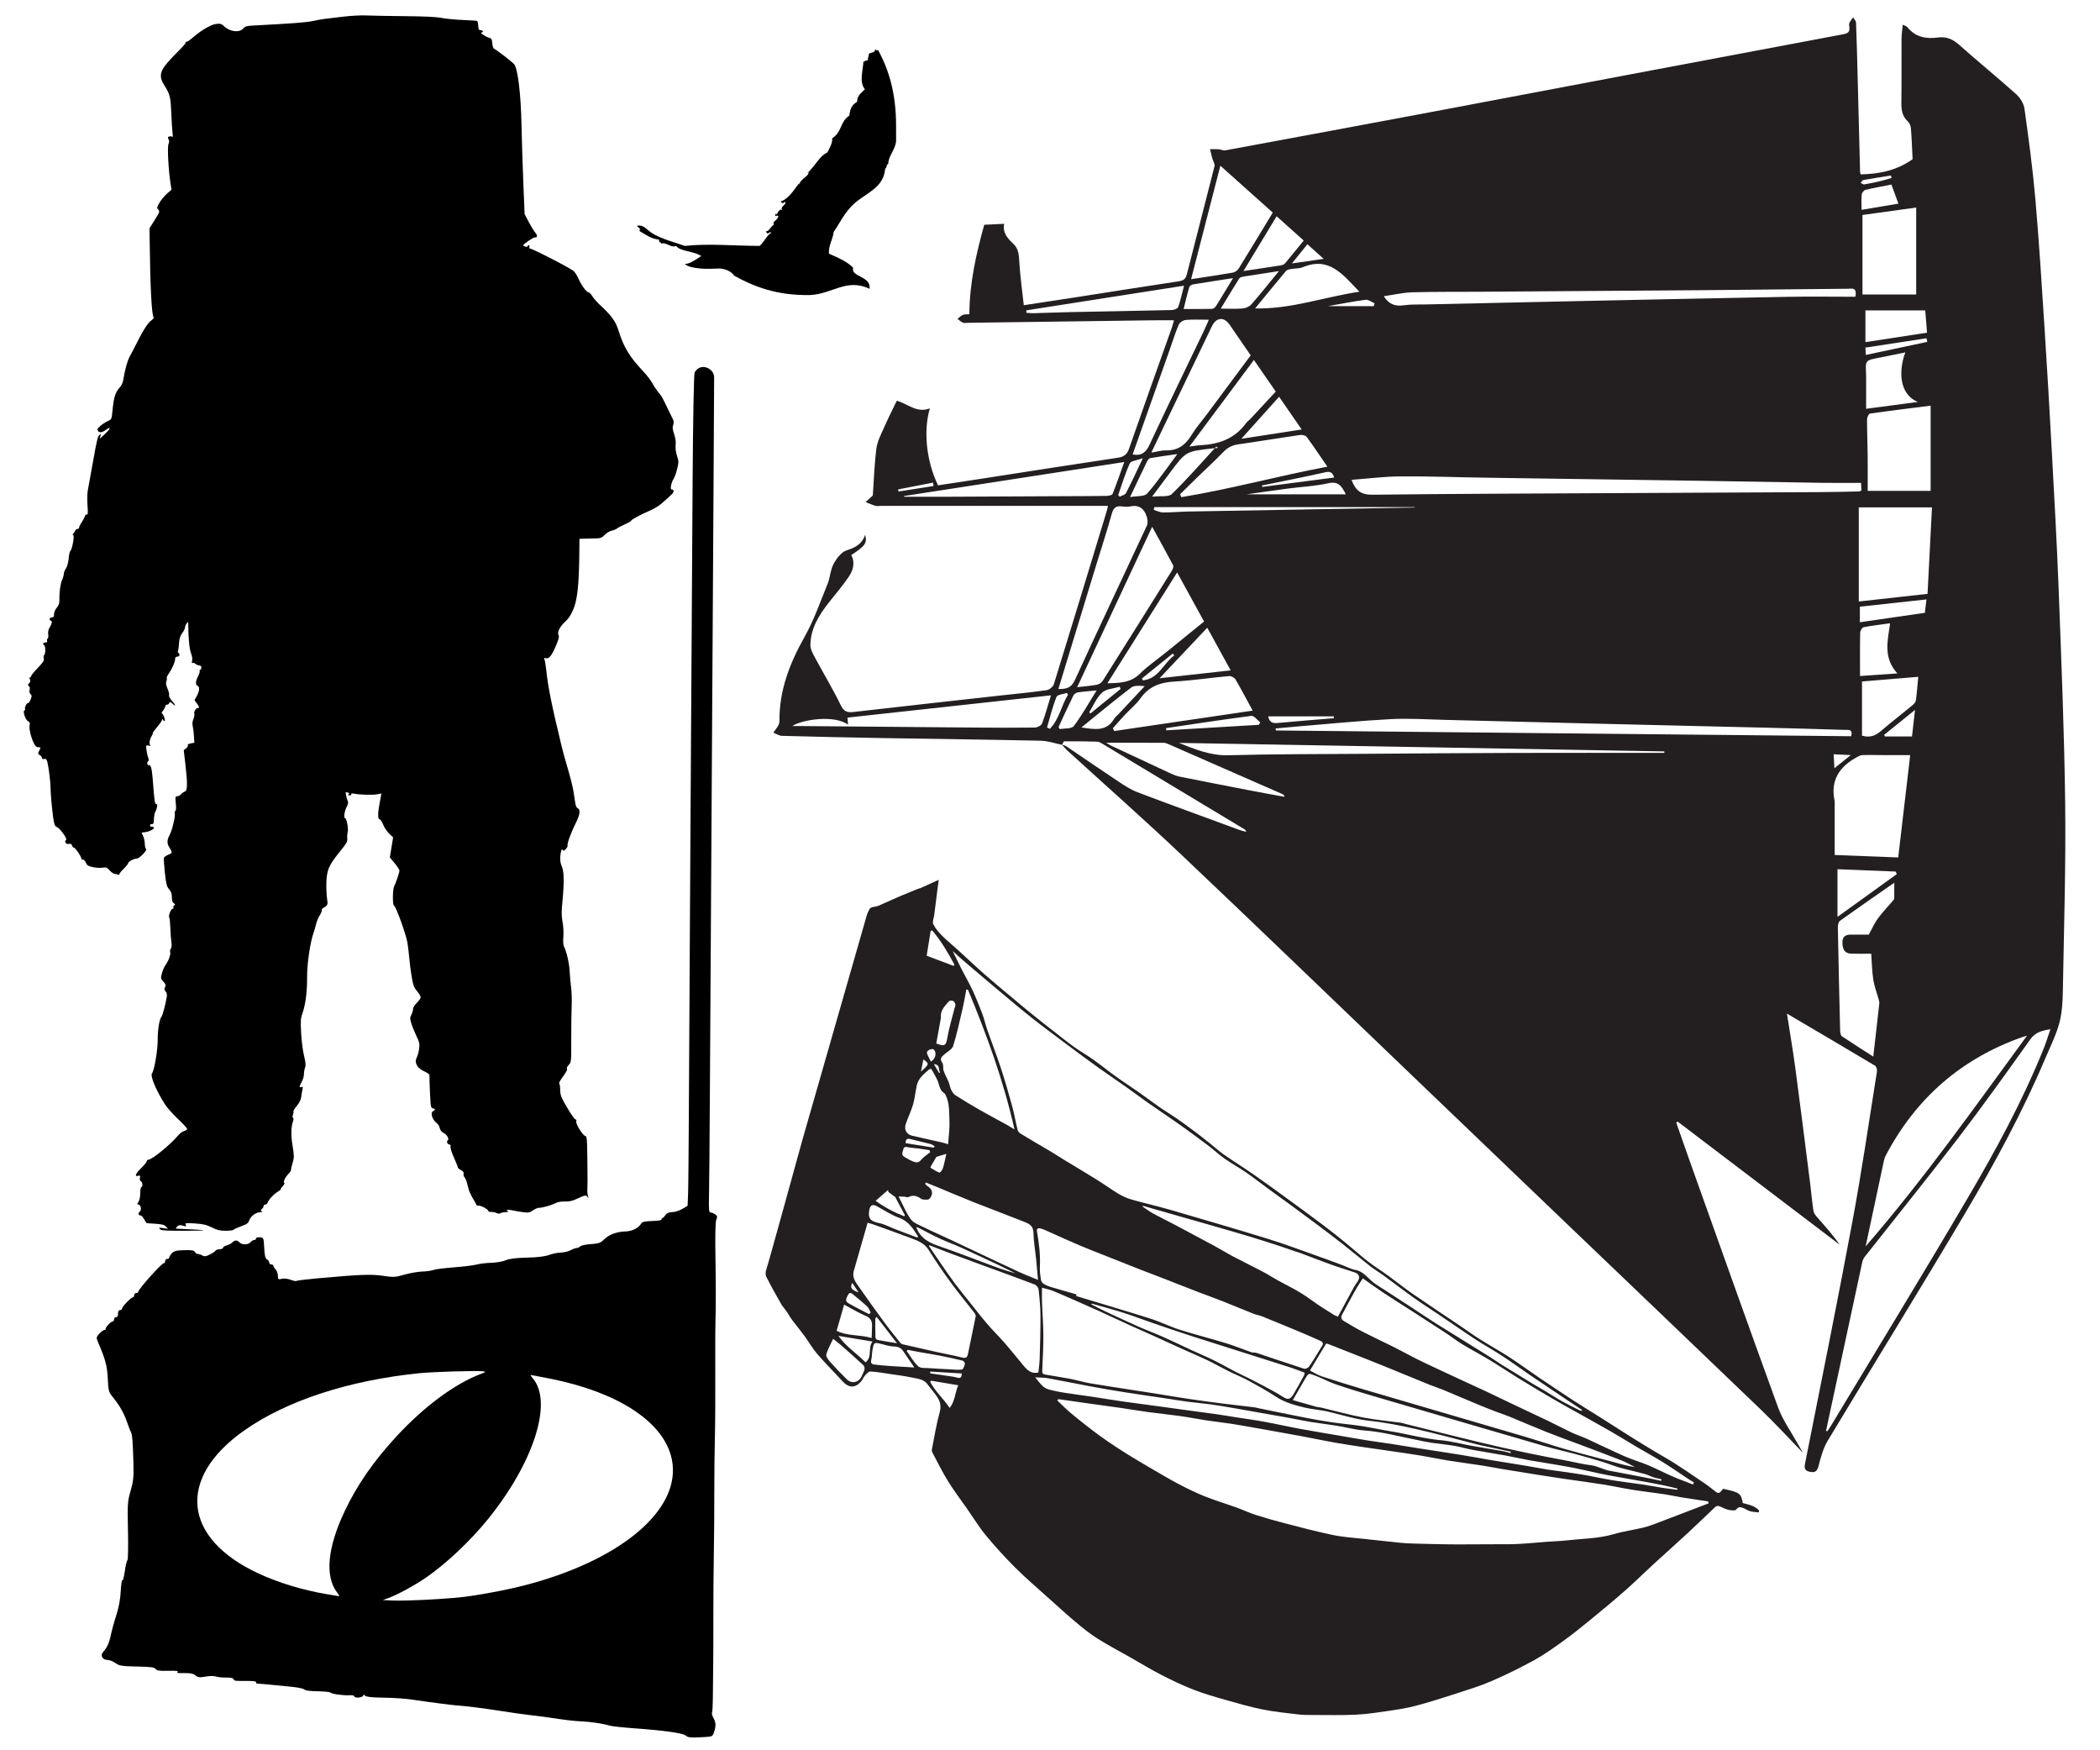 <?xml version="1.0" encoding="UTF-8" standalone="no"?>
<!-- Created with Inkscape (http://www.inkscape.org/) -->

<svg
   xmlns:dc="http://purl.org/dc/elements/1.1/"
   xmlns:cc="http://creativecommons.org/ns#"
   xmlns:rdf="http://www.w3.org/1999/02/22-rdf-syntax-ns#"
   xmlns:svg="http://www.w3.org/2000/svg"
   xmlns="http://www.w3.org/2000/svg"
   xmlns:sodipodi="http://sodipodi.sourceforge.net/DTD/sodipodi-0.dtd"
   xmlns:inkscape="http://www.inkscape.org/namespaces/inkscape"
   width="12in"
   height="10in"
   viewBox="0 0 1080 900"
   id="svg5449"
   version="1.1"
   inkscape:version="0.91 r13725"
   sodipodi:docname="10x12.2.svg">
  <defs
     id="defs5451" />
  <sodipodi:namedview
     id="base"
     pagecolor="#ffffff"
     bordercolor="#666666"
     borderopacity="1.0"
     inkscape:pageopacity="0.0"
     inkscape:pageshadow="2"
     inkscape:zoom="0.35"
     inkscape:cx="325"
     inkscape:cy="291.42857"
     inkscape:document-units="px"
     inkscape:current-layer="layer1"
     showgrid="false"
     units="in"
     inkscape:window-width="960"
     inkscape:window-height="1016"
     inkscape:window-x="960"
     inkscape:window-y="27"
     inkscape:window-maximized="0" />
  <g
     inkscape:label="Layer 1"
     inkscape:groupmode="layer"
     id="layer1"
     transform="translate(0,-152.362)">
    <path
       style="fill:#000000"
       d="m 82.209,784.349 c -0.631,-0.761 -0.425,-0.819 1.755,-0.494 l 2.471,0.368 -1.122,-1.168 c -0.883,-0.919 -2.02,-1.223 -5.331,-1.426 -2.315,-0.142 -4.341,-0.278 -4.502,-0.303 -0.161,-0.024 -0.769,-0.928 -1.351,-2.009 -0.582,-1.08 -1.382,-1.964 -1.778,-1.964 -1.201,0 -1.52,-1.153 -0.522,-1.883 1.148,-0.84 0.629,-3.729 -0.671,-3.729 -0.737,0 -0.729,-0.178 0.061,-1.383 0.559,-0.852 0.906,-2.575 0.906,-4.49 0,-1.708 0.253,-3.106 0.561,-3.106 0.856,0 0.669,-2.645 -0.211,-2.982 -0.484,-0.186 -0.672,-0.823 -0.503,-1.706 0.231,-1.209 0.101,-1.366 -0.911,-1.101 -2.017,0.527 -1.367,-1.084 1.625,-4.031 1.543,-1.52 2.806,-3.089 2.806,-3.486 0,-0.397 0.316,-0.723 0.702,-0.725 1.966,-0.012 11.333,-7.636 15.604,-12.711 0.787,-0.935 2.112,-1.871 2.945,-2.08 0.833,-0.209 1.514,-0.69 1.514,-1.068 0,-0.379 -2.151,-2.71 -4.779,-5.18 -2.628,-2.471 -5.651,-5.881 -6.716,-7.579 -4.697,-7.483 -7.628,-14.591 -6.551,-15.888 1.125,-1.356 2.894,-11.747 2.894,-17.004 0,-5.54 0.813,-10.616 1.922,-12.004 0.629,-0.787 2.173,-6.572 2.771,-10.382 0.166,-1.059 -0.063,-2.048 -0.617,-2.665 -0.678,-0.755 -0.746,-1.272 -0.296,-2.245 0.486,-1.05 0.339,-1.526 -0.87,-2.816 -1.392,-1.486 -1.425,-1.666 -0.759,-4.209 0.382,-1.461 1.174,-3.317 1.758,-4.124 1.643,-2.268 2.879,-5.615 2.507,-6.787 -0.185,-0.582 -0.037,-1.42 0.329,-1.86 0.439,-0.528 0.535,-1.714 0.282,-3.481 -0.21,-1.474 -0.447,-4.719 -0.526,-7.213 -0.079,-2.493 -0.327,-4.831 -0.552,-5.194 -0.57,-0.923 0.845,-4.583 1.772,-4.583 0.419,0 0.589,-0.281 0.377,-0.624 -0.212,-0.343 -0.038,-0.853 0.388,-1.133 0.635,-0.418 0.598,-0.612 -0.209,-1.087 -0.697,-0.411 -0.982,-1.29 -0.982,-3.033 0,-1.811 -0.375,-2.899 -1.429,-4.153 -1.233,-1.465 -1.533,-2.644 -2.183,-8.575 -0.415,-3.782 -0.625,-7.213 -0.467,-7.625 0.158,-0.412 1.141,-1.105 2.183,-1.541 2.235,-0.934 2.265,-1.094 0.667,-3.655 -1.396,-2.238 -1.361,-3.849 0.145,-6.659 1.261,-2.353 3.012,-9.853 2.569,-11.007 -0.173,-0.45 -0.041,-0.986 0.293,-1.192 0.396,-0.245 0.479,-1.614 0.24,-3.946 -0.333,-3.247 -0.27,-3.572 0.685,-3.572 0.578,0 1.502,-0.499 2.054,-1.108 0.552,-0.609 1.435,-1.245 1.963,-1.413 1.313,-0.417 1.384,-3.99 0.27,-13.603 l -0.889,-7.668 1.239,-0.935 c 0.682,-0.514 1.07,-1.209 0.862,-1.544 -0.231,-0.373 0.349,-0.746 1.495,-0.961 l 1.872,-0.351 -0.223,-3.465 c -0.123,-1.906 -0.41,-4.223 -0.638,-5.149 -0.262,-1.062 -0.127,-2.381 0.365,-3.573 0.429,-1.039 0.642,-2.249 0.474,-2.688 -0.378,-0.985 0.814,-2.999 1.775,-2.999 0.978,0 0.893,-0.408 -0.49,-2.35 l -1.197,-1.681 1.197,-2.13 c 1.396,-2.485 1.553,-4.807 0.355,-5.267 -1.163,-0.446 -1.053,-2.234 0.302,-4.889 0.629,-1.233 0.993,-2.486 0.809,-2.784 -0.184,-0.298 -0.067,-0.542 0.259,-0.542 0.327,0 0.594,-0.505 0.594,-1.122 0,-0.734 -0.374,-1.122 -1.082,-1.122 -0.595,0 -1.418,-0.336 -1.829,-0.747 -0.411,-0.411 -1.071,-0.638 -1.468,-0.506 -0.521,0.174 -0.619,-0.164 -0.355,-1.218 0.219,-0.874 -0.013,-2.405 -0.581,-3.824 -0.821,-2.052 -1.391,-7.986 -1.414,-14.717 -0.009,-1.572 -0.045,-1.599 -0.83,-0.561 -0.453,0.599 -0.832,1.548 -0.842,2.109 -0.01,0.561 -0.657,1.858 -1.438,2.882 -1.067,1.398 -1.475,2.712 -1.638,5.274 -0.12,1.877 -0.369,3.656 -0.553,3.954 -0.184,0.298 -0.078,0.701 0.235,0.894 0.995,0.615 0.615,1.97 -0.552,1.97 -0.754,0 -1.122,0.374 -1.122,1.14 0,1.55 -1.428,4.867 -3.196,7.428 -0.803,1.163 -1.313,2.262 -1.132,2.443 0.18,0.181 0.102,0.924 -0.175,1.652 -0.365,0.959 -0.2,2.01 0.6,3.818 0.607,1.372 0.959,2.869 0.783,3.327 -0.183,0.477 0.416,1.672 1.4,2.793 2.033,2.316 2.294,3.388 0.389,1.598 -1.13,-1.062 -1.382,-1.119 -1.666,-0.378 -0.184,0.48 -0.721,0.872 -1.194,0.872 -0.473,0 -0.859,0.345 -0.859,0.766 0,0.421 -0.523,1.432 -1.163,2.245 -0.64,0.813 -0.917,1.479 -0.616,1.479 0.639,0 1.933,3.4 1.471,3.863 -0.172,0.172 -0.549,-0.058 -0.836,-0.512 -0.401,-0.634 -0.524,-0.651 -0.531,-0.073 -0.009,0.414 -1.176,2.118 -2.602,3.788 -1.427,1.67 -2.408,3.036 -2.18,3.036 0.227,0 -0.022,0.664 -0.554,1.476 -1.12,1.709 -1.46,4.541 -0.596,4.97 0.326,0.162 -0.078,0.168 -0.897,0.014 -1.453,-0.274 -1.483,-0.223 -1.218,2.101 0.15,1.31 0.544,3.1 0.878,3.977 0.452,1.189 0.435,1.7 -0.064,2.009 -0.368,0.228 -0.509,0.834 -0.311,1.348 0.197,0.514 0.585,0.794 0.862,0.623 0.789,-0.488 1.459,1.908 1.815,6.491 0.98,12.609 1.099,13.469 1.867,13.469 0.831,0 0.554,2.091 -0.558,4.209 -0.324,0.617 -0.605,2.259 -0.624,3.648 -0.029,2.049 -0.22,2.511 -1.017,2.447 -0.54,-0.043 -0.982,0.284 -0.982,0.726 0,0.454 0.427,0.732 0.982,0.639 0.549,-0.092 0.982,0.184 0.982,0.627 0,0.845 -3.089,2.181 -5.206,2.252 -1.244,0.041 -1.254,0.088 -0.385,1.768 0.491,0.949 0.905,2.78 0.921,4.069 0.016,1.289 0.314,2.523 0.662,2.742 0.851,0.535 -3.457,4.933 -4.833,4.933 -1.408,0 -4.348,1.569 -4.348,2.321 0,0.335 -1.109,1.702 -2.465,3.039 -1.356,1.337 -2.303,2.612 -2.104,2.834 0.198,0.222 -0.102,0.237 -0.667,0.033 -0.565,-0.204 -1.4,-0.37 -1.856,-0.37 -0.455,0 -1.552,-0.794 -2.438,-1.764 -1.432,-1.568 -1.849,-1.725 -3.756,-1.411 -1.18,0.194 -3.435,0.055 -5.01,-0.309 -2.337,-0.54 -2.974,-0.951 -3.459,-2.237 -0.327,-0.866 -0.995,-1.575 -1.485,-1.575 -0.49,0 -0.891,-0.283 -0.891,-0.629 0,-1.033 -3.034,-5.502 -3.75,-5.524 -0.365,-0.011 -0.824,-0.526 -1.02,-1.144 -0.267,-0.841 -0.681,-1.042 -1.645,-0.8 -1.412,0.354 -2.567,-1.309 -1.407,-2.026 0.836,-0.517 -3.137,-6.08 -4.792,-6.709 -1.031,-0.392 -1.321,-1.184 -1.885,-5.144 -0.627,-4.41 -1.357,-12.865 -1.325,-15.344 0.029,-2.245 -1.026,-10.715 -1.583,-12.712 -0.461,-1.652 -0.787,-1.993 -1.683,-1.758 -0.71,0.186 -1.111,0.012 -1.111,-0.482 0,-0.425 -0.509,-1.09 -1.131,-1.479 -1.061,-0.663 -1.078,-0.81 -0.266,-2.38 0.843,-1.629 0.83,-1.673 -0.464,-1.673 -0.942,0 -1.59,-0.532 -2.224,-1.824 -1.569,-3.198 -2.651,-7.566 -2.304,-9.3 0.266,-1.331 0.094,-1.809 -0.827,-2.303 -1.355,-0.725 -2.821,-5.208 -1.814,-5.544 0.341,-0.114 0.488,-0.418 0.328,-0.678 -0.409,-0.662 0.91,-3.388 1.472,-3.041 0.254,0.157 0.845,-0.63 1.313,-1.75 0.752,-1.801 0.754,-2.131 0.016,-2.869 -0.537,-0.537 -0.707,-1.34 -0.477,-2.257 0.23,-0.916 0.088,-1.589 -0.398,-1.889 -0.618,-0.382 -0.588,-0.652 0.165,-1.483 0.669,-0.739 0.77,-1.285 0.371,-1.999 -0.37,-0.66 -0.357,-0.982 0.04,-0.982 0.324,0 0.589,-0.294 0.589,-0.654 0,-0.36 1.541,-2.259 3.425,-4.221 2.816,-2.933 3.364,-3.808 3.085,-4.924 -0.187,-0.746 -0.087,-1.514 0.223,-1.705 0.731,-0.452 0.733,-4.6 0,-5.052 -0.968,-0.599 -0.612,-1.403 0.621,-1.403 0.809,0 1.083,-0.26 0.866,-0.824 -0.174,-0.453 -0.046,-0.99 0.282,-1.194 0.332,-0.205 0.467,-1.18 0.303,-2.191 -0.199,-1.229 0.054,-2.397 0.78,-3.59 1.173,-1.929 1.398,-3.425 0.514,-3.425 -0.309,0 -0.561,-0.379 -0.561,-0.842 0,-0.468 0.499,-0.842 1.122,-0.842 0.866,0 1.122,-0.374 1.122,-1.641 0,-0.932 0.607,-2.362 1.407,-3.313 0.934,-1.11 1.388,-2.303 1.35,-3.551 -0.12,-3.955 0.488,-8.696 1.373,-10.699 0.507,-1.148 0.922,-2.61 0.922,-3.25 0,-0.64 0.48,-1.847 1.066,-2.684 0.64,-0.912 1.202,-2.967 1.406,-5.137 0.187,-1.989 0.584,-3.767 0.882,-3.952 0.896,-0.554 2.222,-7.775 1.483,-8.08 -0.444,-0.184 -0.452,-0.396 -0.027,-0.724 0.331,-0.255 0.765,-0.906 0.965,-1.446 0.199,-0.54 0.749,-0.982 1.222,-0.982 0.473,0 0.859,-0.344 0.859,-0.764 0,-0.42 0.609,-1.66 1.352,-2.756 0.744,-1.096 1.453,-2.457 1.577,-3.025 0.123,-0.568 0.564,-0.956 0.979,-0.863 0.609,0.136 0.685,-0.81 0.395,-4.898 -0.198,-2.787 -0.109,-6.272 0.198,-7.745 0.307,-1.473 1.46,-7.828 2.563,-14.122 2.092,-11.94 2.539,-13.715 3.625,-14.387 0.468,-0.289 0.539,-0.022 0.248,0.928 l -0.408,1.333 1.221,-1.122 c 2.854,-2.624 3.964,-3.845 3.964,-4.359 0,-0.301 -0.568,-0.136 -1.263,0.368 -2.527,1.833 -3.864,2.138 -4.653,1.059 -0.63,-0.861 -0.491,-1.201 1.051,-2.564 0.978,-0.864 2.581,-1.935 3.563,-2.378 2.251,-1.017 2.314,-1.13 2.669,-4.8 0.764,-7.875 1.44,-10.074 3.954,-12.86 0.696,-0.772 1.413,-2.287 1.593,-3.367 0.941,-5.654 2.181,-10.168 3.391,-12.346 0.6,-1.08 1.53,-2.848 2.067,-3.928 4.552,-9.162 7.075,-13.254 9.03,-14.646 1.103,-0.786 1.484,-1.393 1.145,-1.824 -0.961,-1.223 -1.677,-15.354 -1.981,-39.089 l -0.083,-6.454 2.717,-4.338 c 2.508,-4.004 2.647,-4.408 1.805,-5.25 -0.842,-0.842 -0.797,-1.113 0.582,-3.519 0.822,-1.434 2.555,-3.537 3.851,-4.673 l 2.358,-2.066 -0.469,-2.984 c -1.092,-6.947 -1.738,-19.036 -1.093,-20.451 0.451,-0.989 0.465,-1.719 0.049,-2.496 -0.453,-0.847 -0.395,-1.173 0.251,-1.421 0.462,-0.177 1.131,-0.141 1.489,0.079 0.468,0.289 0.559,-0.206 0.325,-1.774 -0.178,-1.196 -0.479,-5.837 -0.667,-10.313 -0.36,-8.556 -0.659,-9.731 -3.688,-14.508 -2.436,-3.841 -2.244,-6.481 0.746,-10.275 1.299,-1.648 4.14,-4.73 6.313,-6.848 2.173,-2.118 3.952,-4.139 3.952,-4.49 0,-0.351 0.297,-0.638 0.66,-0.638 0.363,0 1.536,-0.776 2.607,-1.724 4.413,-3.907 9.769,-7.095 12.424,-7.394 2.273,-0.256 2.808,-0.103 4.164,1.196 2.94,2.817 7.81,3.413 9.776,1.198 1.112,-1.253 1.772,-1.42 6.567,-1.661 17.68,-0.889 26.222,-1.544 29.321,-2.248 1.93,-0.438 4.646,-0.926 6.035,-1.084 1.389,-0.158 5.674,-0.674 9.522,-1.147 3.848,-0.473 9.152,-0.755 11.785,-0.627 2.634,0.129 11.607,0.294 19.941,0.367 10.1,0.089 16.369,0.387 18.8,0.895 2.006,0.419 6.929,0.899 10.939,1.066 4.01,0.168 7.375,0.389 7.478,0.491 0.26,0.26 0.57,2.012 0.621,3.516 0.029,0.874 0.388,1.263 1.165,1.263 1.195,0 1.608,1.114 0.421,1.135 -1.092,0.02 1.912,2.178 3.714,2.669 1.415,0.385 1.637,0.741 1.834,2.947 0.124,1.38 0.485,2.597 0.802,2.705 1.027,0.349 9.187,6.617 10.415,8.001 1.892,2.133 3.48,15.22 3.806,31.367 0.146,7.254 0.564,20.512 0.928,29.463 l 0.662,16.275 2.221,4.209 c 1.221,2.315 2.733,4.758 3.359,5.43 1.134,1.217 0.968,2.574 -0.284,2.325 -0.718,-0.143 -5.991,3.441 -5.991,4.072 0,0.213 0.505,0.52 1.122,0.681 0.617,0.161 1.122,0.065 1.122,-0.215 0,-0.28 0.28,-0.509 0.621,-0.509 0.342,0 0.476,0.379 0.298,0.842 -0.178,0.463 -0.09,0.842 0.195,0.842 1.322,0 21.33,10.318 22.621,11.665 0.803,0.838 1.879,2.528 2.392,3.755 1.327,3.176 4.089,7.028 5.04,7.028 0.444,0 1.407,0.948 2.138,2.108 0.732,1.159 2.313,3.004 3.515,4.1 5.943,5.421 8.402,8.691 9.725,12.934 2.878,9.226 5.581,13.733 13.016,21.704 1.809,1.939 3.77,4.465 4.358,5.612 0.588,1.147 1.848,3.096 2.801,4.331 0.953,1.235 1.925,2.497 2.16,2.806 0.353,0.463 2.958,5.72 5.918,11.941 0.417,0.876 0.431,1.759 0.046,2.806 -0.428,1.166 -0.31,2.26 0.499,4.615 0.701,2.04 0.965,3.95 0.78,5.634 -0.178,1.613 0.078,3.65 0.7,5.556 0.912,2.798 0.918,3.268 0.091,6.712 -0.489,2.037 -1.309,4.335 -1.821,5.107 -1.288,1.94 -1.957,5.711 -0.974,5.494 0.404,-0.089 0.824,0.24 0.933,0.732 0.186,0.839 -0.516,1.571 -6.346,6.627 -1.212,1.051 -3.592,2.515 -5.289,3.255 -5.251,2.288 -10.102,4.863 -10.102,5.363 0,0.262 -1.452,1.117 -3.227,1.898 -1.775,0.782 -3.606,1.75 -4.069,2.151 -0.463,0.402 -1.718,0.917 -2.788,1.145 -1.07,0.228 -2.685,1.203 -3.588,2.167 -1.234,1.317 -2.145,1.759 -3.666,1.78 -1.113,0.016 -3.666,0.078 -5.672,0.141 l -3.648,0.113 -0.097,8.838 c -0.163,14.826 -1.014,22.526 -3.026,27.358 -1.204,2.893 -2.439,4.793 -4.073,6.267 -2.821,2.545 -4.408,5.672 -3.56,7.015 0.433,0.687 0.119,2.014 -1.261,5.321 -2.163,5.186 -3.696,7.096 -5.287,6.591 -0.909,-0.288 -1.029,-0.165 -0.677,0.696 0.235,0.576 0.635,2.941 0.889,5.256 1.039,9.482 2.538,16.933 7.904,39.284 0.63,2.624 2.129,8.053 3.332,12.066 1.202,4.013 2.455,9.063 2.784,11.224 0.329,2.161 0.749,4.897 0.934,6.081 0.185,1.184 0.663,2.279 1.063,2.432 1.719,0.66 1.432,3.269 -0.856,7.793 -2.428,4.801 -4.615,10.867 -4.175,11.58 0.149,0.242 -0.258,1.008 -0.904,1.702 -0.941,1.01 -1.271,1.108 -1.651,0.494 -0.347,-0.561 -0.571,-0.332 -0.829,0.849 -0.648,2.961 -0.511,5.554 0.399,7.525 1.155,2.501 1.28,8.343 0.376,17.571 -0.572,5.839 -0.568,7.928 0.017,11.035 0.411,2.177 0.59,5.488 0.415,7.666 -0.185,2.302 -0.064,4.284 0.303,4.959 1.288,2.376 2.73,8.597 2.926,12.63 0.113,2.315 0.449,6.103 0.747,8.418 0.298,2.315 0.433,6.482 0.3,9.26 -0.133,2.778 -0.23,10.48 -0.216,17.117 0.025,12.023 0.021,12.071 -1.341,13.539 -0.823,0.887 -1.163,1.677 -0.855,1.985 0.308,0.308 -0.479,1.836 -1.979,3.842 -1.37,1.832 -2.283,3.464 -2.029,3.627 0.254,0.163 0.492,1.697 0.529,3.409 0.059,2.749 0.476,3.809 3.579,9.089 1.932,3.287 3.845,5.991 4.252,6.008 0.458,0.018 0.615,0.422 0.412,1.061 -0.391,1.231 3.386,7.26 4.707,7.514 0.754,0.145 0.894,1.734 1.004,11.385 0.135,11.81 0.135,12.336 0,16.127 -0.046,1.312 0.116,2.89 0.36,3.508 0.391,0.99 0.355,1.017 -0.304,0.231 -0.844,-1.006 -1.211,-0.935 -5.518,1.065 -2.26,1.05 -3.895,1.407 -6.103,1.335 -2.003,-0.067 -3.7,0.253 -5.051,0.946 -2.099,1.079 -6.596,2.315 -8.418,2.315 -0.57,0 -1.913,0.595 -2.985,1.323 -1.762,1.196 -2.277,1.278 -5.353,0.858 -1.872,-0.256 -4.439,-0.698 -5.705,-0.983 -2.108,-0.474 -3.252,0.012 -1.6,0.675 0.386,0.156 -0.182,0.307 -1.263,0.336 -1.08,0.028 -2.329,0.284 -2.776,0.566 -0.506,0.32 -1.237,0.286 -1.94,-0.091 -0.621,-0.332 -1.834,-0.584 -2.696,-0.56 -0.862,0.025 -1.567,-0.195 -1.567,-0.487 0,-0.804 -3.475,-2.756 -4.911,-2.758 -0.694,0 -1.264,-0.192 -1.265,-0.423 0,-0.231 -0.557,-1.305 -1.236,-2.385 -0.679,-1.08 -1.255,-2.09 -1.281,-2.245 -0.026,-0.154 -0.352,-0.829 -0.725,-1.5 -0.373,-0.671 -0.964,-2.551 -1.313,-4.179 -0.349,-1.628 -1.002,-3.326 -1.45,-3.775 -0.448,-0.448 -0.692,-1.288 -0.541,-1.865 0.194,-0.743 -0.202,-1.296 -1.359,-1.895 -0.899,-0.465 -1.634,-1.122 -1.634,-1.461 0,-0.339 -0.908,-2.627 -2.017,-5.084 -1.109,-2.457 -1.891,-4.951 -1.736,-5.543 0.181,-0.691 -0.009,-1.075 -0.526,-1.075 -1.024,0 -1.699,-1.671 -0.88,-2.178 0.938,-0.58 -0.482,-3.018 -2.251,-3.865 -0.92,-0.441 -1.624,-1.348 -1.852,-2.385 -0.202,-0.92 -0.802,-1.989 -1.333,-2.375 -2.546,-1.851 -3.776,-5.722 -2.032,-6.392 1.06,-0.407 1.102,-1.325 0.06,-1.325 -0.43,0 -0.959,-0.442 -1.176,-0.982 -0.303,-0.756 -0.775,-9.863 -0.841,-16.249 -0.009,-0.371 -1.08,-1.155 -2.392,-1.742 -3.987,-1.784 -5.526,-4.584 -4.07,-7.401 0.429,-0.831 0.952,-2.802 1.162,-4.381 0.334,-2.522 0.161,-3.327 -1.423,-6.613 -0.992,-2.058 -2.169,-4.968 -2.614,-6.467 -0.715,-2.408 -0.709,-2.92 0.052,-4.391 0.473,-0.916 0.863,-2.245 0.867,-2.955 0.009,-0.731 0.855,-2.116 1.964,-3.193 1.077,-1.046 1.958,-2.327 1.958,-2.845 0,-0.518 -0.845,-1.935 -1.878,-3.148 -1.602,-1.882 -2.01,-2.988 -2.775,-7.537 -0.493,-2.932 -1.05,-7.225 -1.236,-9.54 -0.187,-2.315 -0.608,-5.851 -0.936,-7.857 -0.696,-4.253 -6.065,-19.081 -6.909,-19.081 -0.78,-2.6e-4 -0.726,-8.383 0.063,-9.821 0.825,-1.503 2.708,-7.083 2.747,-8.137 0.017,-0.463 -1.089,-2.174 -2.458,-3.802 l -2.489,-2.96 0.846,-5.154 0.846,-5.154 -2.069,-1.987 c -1.138,-1.093 -2.526,-3.187 -3.086,-4.653 -0.56,-1.466 -1.362,-2.665 -1.783,-2.665 -1.024,0 -0.996,-3.185 0.076,-8.79 0.463,-2.419 0.842,-4.428 0.842,-4.464 9e-5,-0.036 -1.073,0.145 -2.385,0.402 -2.233,0.437 -9.171,0.212 -12.113,-0.393 -0.819,-0.168 -1.174,-0.051 -0.949,0.314 0.21,0.34 -0.179,0.58 -0.935,0.575 -0.924,-0.009 -1.081,-0.145 -0.547,-0.483 0.597,-0.379 0.559,-0.547 -0.186,-0.833 -0.514,-0.197 -1.034,-0.359 -1.155,-0.359 -0.334,0 0.402,3.513 0.968,4.622 0.341,0.667 0.139,1.677 -0.64,3.204 -1.118,2.191 -1.552,5.642 -0.71,5.642 0.758,0 1.771,5.495 1.314,7.133 -0.24,0.861 -0.341,2.357 -0.224,3.323 0.178,1.474 -0.357,2.458 -3.319,6.105 -5.305,6.531 -6.561,8.825 -7.164,13.084 -0.477,3.367 -0.367,9.173 0.246,13.033 0.271,1.705 -0.108,2.383 -1.838,3.295 -0.713,0.376 -1.195,0.982 -1.07,1.347 0.125,0.365 -0.362,1.6 -1.081,2.745 -0.719,1.145 -1.551,3.165 -1.849,4.49 -0.298,1.324 -0.932,3.51 -1.408,4.857 -1.632,4.614 -3.231,15.797 -3.18,22.244 0.059,7.422 -0.769,14.001 -2.313,18.397 -1.013,2.883 -1.097,4.04 -0.759,10.382 0.21,3.926 0.882,9.185 1.494,11.688 0.847,3.464 0.975,4.913 0.536,6.069 -0.318,0.836 -0.578,2.379 -0.578,3.43 0,1.051 -0.505,2.81 -1.122,3.909 -1.366,2.432 -1.418,3.165 -0.192,2.694 0.801,-0.308 0.87,-0.091 0.497,1.561 -0.239,1.055 -0.523,2.765 -0.631,3.801 -0.117,1.122 -1.024,2.892 -2.243,4.38 -1.125,1.373 -1.907,2.635 -1.738,2.804 0.169,0.169 0.081,0.904 -0.196,1.633 -0.303,0.797 -0.297,1.453 0.015,1.646 0.294,0.182 0.319,0.859 0.059,1.563 -1.105,2.985 -1.207,7.39 -0.299,12.823 0.805,4.817 0.83,5.949 0.18,8.227 -0.842,2.948 -0.892,3.165 -0.991,4.248 -0.039,0.421 -0.69,1.386 -1.449,2.144 -1.619,1.619 -2.755,4.225 -1.957,4.491 0.295,0.098 -0.106,0.873 -0.893,1.721 -0.786,0.848 -1.23,1.55 -0.986,1.56 0.244,0.012 -0.467,0.578 -1.579,1.263 -2.131,1.311 -4.556,3.941 -5.16,5.594 -0.197,0.54 -0.745,0.982 -1.218,0.982 -0.473,0 -0.859,0.348 -0.859,0.773 0,0.425 -0.391,1.097 -0.868,1.494 -0.694,0.576 -0.722,0.814 -0.14,1.183 0.494,0.313 0.277,0.465 -0.675,0.472 -2.172,0.017 -4.876,1.968 -5.635,4.068 -0.59,1.631 -1.181,2.072 -4.257,3.175 -1.965,0.705 -3.714,1.511 -3.888,1.793 -0.174,0.281 -1.975,0.511 -4.002,0.511 -2.976,0 -4.357,-0.33 -7.168,-1.714 -2.829,-1.393 -4.448,-1.776 -8.642,-2.048 -4.644,-0.301 -5.125,-0.242 -4.805,0.592 0.413,1.075 0.453,1.065 -1.733,0.465 -1.306,-0.358 -1.899,-0.233 -2.662,0.561 -0.54,0.562 -0.793,1.03 -0.561,1.041 10.688,0.489 13.932,0.69 14.123,0.876 0.129,0.125 -4.702,0.227 -10.734,0.227 -9.18,0 -11.085,-0.14 -11.684,-0.862 z"
       id="path5126"
       inkscape:connector-curvature="0" />
    <g
       id="g5188"
       transform="matrix(-0.784,0.021,-0.021,-0.784,2541.477,2126.158)">
      <path
         style="fill:#000000"
         d="m 2746.573,1451.618 c -1.377,-0.011 -3.089,0.028 -5.25,0.088 -5.862,0.164 -5.967,0.213 -7.042,3.186 -1.432,3.96 -1.378,6.221 0.225,9.31 0.724,1.396 1.081,2.917 0.794,3.381 -0.287,0.464 -0.648,4.788 -0.803,9.608 -0.155,4.82 -0.492,13.878 -0.748,20.126 -0.256,6.248 -0.709,21.175 -1.007,33.173 -0.297,11.997 -0.923,30.199 -1.389,40.446 -0.466,10.248 -1.083,28.037 -1.37,39.534 -0.287,11.497 -0.9,28.062 -1.362,36.81 -0.462,8.748 -1.086,27.765 -1.389,42.262 -0.303,14.496 -0.86,31.674 -1.238,38.172 -0.377,6.498 -0.783,22.802 -0.901,36.23 -0.141,15.86 -0.579,25.209 -1.25,26.683 -0.872,1.914 -0.764,2.469 0.694,3.535 0.951,0.695 2.289,1.263 2.974,1.263 1.013,0 1.145,1.984 0.706,10.68 -0.296,5.873 -1.348,35.628 -2.335,66.121 -2.898,89.542 -10.695,327.031 -13.145,400.356 -1.244,37.241 -2.264,68.855 -2.265,70.252 -0.011,4.97 5.969,8.498 10.209,6.027 l 0,-0.011 c 0.869,-0.506 1.994,-1.692 2.499,-2.635 0.532,-0.994 1.876,-30.518 3.194,-70.172 4.371,-131.431 12.261,-372.366 13.641,-416.55 0.765,-24.494 1.618,-47.852 1.898,-51.906 l 0.509,-7.372 3.461,-1.944 c 1.904,-1.07 4.915,-1.946 6.693,-1.946 2.125,0 3.639,-0.581 4.42,-1.696 0.653,-0.933 1.597,-1.853 2.097,-2.045 0.5,-0.192 0.806,-0.655 0.681,-1.03 -0.125,-0.375 2.616,-0.683 6.09,-0.683 4.165,0 6.565,-0.398 7.044,-1.168 1.985,-3.192 6.067,-5.194 10.619,-5.208 5.889,-0.017 10.937,-1.764 14.32,-4.957 2.253,-2.126 3.536,-2.535 8.6,-2.74 3.274,-0.133 6.413,-0.701 6.975,-1.263 0.562,-0.562 1.655,-1.025 2.429,-1.028 0.775,0 2.582,-0.617 4.014,-1.364 1.432,-0.747 4.345,-1.358 6.475,-1.358 2.129,0 5.611,-0.612 7.736,-1.362 2.594,-0.915 7.374,-1.364 14.545,-1.364 7.438,0 11.671,-0.414 13.944,-1.364 1.794,-0.75 6.037,-1.373 9.427,-1.385 3.39,-0.013 7.8,-0.424 9.8,-0.916 1.999,-0.492 8.723,-1.137 14.942,-1.431 6.219,-0.294 12.28,-0.904 13.467,-1.356 1.187,-0.451 4.482,-0.826 7.324,-0.834 2.842,-0.013 8.118,-0.784 11.725,-1.721 6.065,-1.575 7.123,-1.603 14.086,-0.385 7.75,1.356 14.733,1.275 42.81,-0.49 7.407,-0.466 13.698,-1.076 13.977,-1.355 0.279,-0.279 1.971,0.104 3.76,0.851 1.869,0.781 4.332,1.121 5.792,0.801 2.342,-0.515 2.541,-0.343 2.541,2.177 0,1.504 0.612,3.346 1.362,4.096 0.75,0.75 1.364,1.801 1.364,2.337 0,0.535 0.614,0.975 1.364,0.975 0.75,0 1.364,0.593 1.364,1.318 0,0.725 0.638,1.677 1.421,2.114 1.065,0.596 1.465,2.492 1.591,7.542 0.165,6.638 0.21,6.753 2.669,7.036 1.375,0.158 2.499,-0.148 2.499,-0.681 0,-0.533 0.564,-0.971 1.253,-0.971 0.689,0 1.761,-0.612 2.383,-1.362 1.459,-1.758 5.812,-1.758 7.271,0 1.399,1.686 3.127,1.742 4.716,0.153 0.665,-0.666 2.329,-1.493 3.699,-1.837 1.37,-0.344 2.49,-1.025 2.49,-1.515 0,-0.49 0.999,-0.891 2.219,-0.891 1.22,0 2.465,-0.398 2.765,-0.885 0.301,-0.486 2.007,-1.578 3.793,-2.425 2.57,-1.22 3.603,-1.32 4.949,-0.479 0.935,0.584 2.275,1.061 2.978,1.061 0.703,0 1.513,0.614 1.801,1.364 0.397,1.033 2.072,1.364 6.914,1.364 5.179,0 6.736,-0.345 8.209,-1.818 1,-1 1.818,-2.228 1.818,-2.728 0,-0.5 0.614,-0.908 1.364,-0.908 0.75,0 1.364,-0.614 1.364,-1.364 0,-0.75 0.418,-1.364 0.929,-1.364 1.494,0 17.247,-16.696 17.247,-18.279 0,-0.444 0.614,-0.807 1.364,-0.807 0.75,0 1.364,-0.614 1.364,-1.364 0,-0.75 0.378,-1.362 0.843,-1.362 1.237,0 7.336,-5.946 7.336,-7.152 0,-0.566 0.614,-1.03 1.364,-1.03 0.848,0 1.362,-0.858 1.362,-2.272 0,-1.414 0.516,-2.272 1.364,-2.272 0.75,0 1.364,-0.614 1.364,-1.364 0,-0.75 0.408,-1.362 0.908,-1.362 1.182,0 5.068,-3.886 4.773,-4.772 -0.125,-0.375 0.283,-0.689 0.908,-0.698 0.625,-0.013 2.134,-1.066 3.352,-2.349 2.023,-2.131 2.114,-2.583 1.065,-5.21 -4.647,-11.636 -5.667,-15.871 -5.857,-24.3 -0.184,-8.189 -0.36,-8.911 -2.986,-12.271 -4.092,-5.235 -7.21,-11.086 -8.925,-16.747 -0.833,-2.749 -1.853,-5.63 -2.265,-6.401 -0.907,-1.694 -1.152,-6.052 -1.152,-20.412 0,-9.217 0.362,-12.034 2.337,-18.193 2.182,-6.808 2.34,-8.527 2.425,-26.116 0.05,-10.356 0.447,-19.047 0.881,-19.315 0.434,-0.268 1.304,-3.546 1.931,-7.282 0.628,-3.736 1.414,-6.348 1.748,-5.806 0.335,0.542 0.895,-2.647 1.242,-7.086 0.416,-5.323 1.561,-10.689 3.362,-15.759 1.503,-4.229 3.337,-10.311 4.075,-13.517 0.882,-3.835 2.264,-6.882 4.039,-8.904 2.2,-2.505 2.523,-3.403 1.749,-4.85 -0.558,-1.044 -1.899,-1.776 -3.251,-1.776 -1.266,0 -3.602,-0.969 -5.193,-2.156 -2.564,-1.912 -4.18,-2.219 -14.194,-2.684 -8.87,-0.412 -11.47,-0.827 -12.088,-1.931 -0.61,-1.09 -2.467,-1.41 -8.24,-1.421 -5.148,-0.013 -7.032,-0.287 -6.09,-0.895 0.963,-0.622 -0.265,-0.885 -4.178,-0.895 -4.076,-0.013 -6.055,-0.459 -7.484,-1.698 -1.628,-1.412 -2.689,-1.566 -6.561,-0.954 -2.678,0.423 -5.574,0.366 -6.891,-0.135 -1.249,-0.475 -4.255,-0.864 -6.681,-0.864 -2.712,0 -4.555,-0.436 -4.787,-1.133 -0.419,-1.258 -0.441,-1.26 -9.144,-1.454 -3.863,-0.086 -5.976,-0.481 -5.626,-1.049 0.309,-0.5 -0.178,-0.926 -1.082,-0.948 -0.904,-0.022 -4.508,-0.405 -8.007,-0.851 -3.499,-0.446 -9.807,-1.237 -14.019,-1.757 -4.212,-0.52 -7.957,-1.426 -8.32,-2.013 -0.397,-0.643 -3.839,-1.195 -8.65,-1.389 -4.395,-0.177 -8.219,-0.666 -8.496,-1.087 -0.62,-0.938 -8.518,-2.245 -12.546,-2.076 -1.625,0.068 -2.955,-0.286 -2.955,-0.786 0,-1.322 -5.217,-1.114 -5.762,0.229 -0.367,0.904 -0.625,0.905 -1.261,0.013 -0.51,-0.72 -4.074,-1.269 -9.839,-1.515 -10.065,-0.43 -16.798,-1.098 -23.581,-2.341 -7.277,-1.333 -22.404,-3.706 -26.357,-4.136 -8.422,-0.915 -16.236,-2.112 -29.083,-4.451 -7.498,-1.365 -16.089,-2.811 -19.088,-3.213 -2.999,-0.403 -8.112,-1.197 -11.361,-1.765 -12.743,-2.228 -17.019,-2.849 -22.266,-3.232 -6.077,-0.443 -13.979,-1.858 -18.155,-3.251 -1.512,-0.504 -8.885,-1.514 -16.384,-2.244 -18.736,-1.824 -31.526,-3.956 -33.29,-5.55 -1.234,-1.115 -2.362,-1.494 -6.494,-1.511 z m 186.708,94.823 c 4.055,0.011 7.473,0.088 9.692,0.254 l 6.151,0.462 -3.674,1.208 c -5.811,1.914 -18.026,8.14 -25.157,12.824 -13.488,8.857 -29.232,22.897 -41.03,36.588 -31.311,36.333 -45.284,75.969 -32.422,91.973 1.045,1.301 1.677,2.327 1.404,2.28 -0.273,-0.047 -1.197,-0.204 -2.053,-0.349 -0.856,-0.145 -5.885,-1.258 -11.176,-2.471 -42.781,-9.815 -71.34,-29.114 -77.244,-52.196 -8.374,-32.741 30.349,-66.183 94.846,-81.913 11.93,-2.909 28.744,-5.772 42.144,-7.175 8.452,-0.885 26.353,-1.51 38.519,-1.486 z m 44.584,4.043 c 0.062,-0.011 0.14,0 0.235,0.019 0.57,0.121 4.12,0.818 7.887,1.549 15.099,2.929 31.304,8.321 44.084,14.669 49.169,24.424 52.102,63.935 6.977,93.97 -28.235,18.793 -69.306,31.029 -115.821,34.505 -9.197,0.687 -38.404,0.762 -41.919,0.108 -2.02,-0.376 -1.969,-0.419 2.179,-1.879 16.704,-5.877 37.263,-20.279 55.323,-38.752 15.914,-16.279 27.137,-31.571 35.904,-48.924 11.735,-23.225 14,-41.848 6.395,-52.578 -1.313,-1.852 -1.682,-2.629 -1.244,-2.686 z"
         id="path5154"
         inkscape:connector-curvature="0" />
    </g>
    <g
       id="g5215"
       transform="matrix(0,-2.457,-2.457,0,480.082,402.285)">
      <path
         d="M 0,0 0.715,0.092 C 0.242,2.528 -0.232,4.963 -0.707,7.399 -0.854,7.373 -1,7.346 -1.146,7.319 -0.765,4.879 -0.383,2.439 0,0 m 64.478,-200.546 c 0.168,0.051 0.338,0.103 0.508,0.154 -0.31,1.928 -0.605,3.858 -0.953,5.778 -0.038,0.208 -0.381,0.362 -0.582,0.539 -0.118,-0.249 -0.367,-0.522 -0.33,-0.746 0.193,-1.151 0.44,-2.295 0.709,-3.431 0.182,-0.773 0.429,-1.53 0.648,-2.294 m -120.613,12.132 c -1.056,-0.058 -1.867,-0.102 -2.922,-0.16 0.973,-1.214 1.754,-2.19 2.754,-3.44 0.065,1.381 0.112,2.381 0.168,3.6 M -40.28,-43.62 c -0.13,-0.076 -0.259,-0.152 -0.39,-0.228 0.359,-3.317 3.586,-4.275 5.219,-6.545 0.129,0.105 0.258,0.211 0.388,0.316 -1.74,2.152 -3.478,4.305 -5.217,6.457 m 77.928,-48.539 c 0.201,-0.05 0.401,-0.101 0.602,-0.152 0.26,0.625 0.807,1.287 0.73,1.867 -0.332,2.57 -0.845,5.116 -1.332,7.896 l 0,-9.611 z m -84.994,59.558 c -0.088,-0.077 -0.175,-0.155 -0.261,-0.232 1.716,-2.112 3.435,-4.224 5.152,-6.335 0.152,0.068 0.307,0.135 0.459,0.203 -0.389,1.253 -0.444,2.808 -1.244,3.685 -1.067,1.169 -2.71,1.811 -4.106,2.679 m 94.891,-49.068 c 1.19,1.325 2.105,2.342 3.06,3.405 -1.353,1.091 -2.5,2.016 -4.015,3.238 0.338,-2.349 0.612,-4.257 0.955,-6.643 m -91.203,53.514 c 0.121,0.079 0.241,0.158 0.362,0.238 -0.264,0.75 -0.339,1.974 -0.825,2.168 -2.072,0.83 -4.268,1.354 -6.418,1.99 -0.09,-0.199 -0.18,-0.398 -0.268,-0.597 1.989,-1.957 4.842,-2.4 7.149,-3.799 m -4.928,-55.659 c 0.128,0.012 0.256,0.025 0.385,0.037 l 0,13.726 c -1.012,-0.223 -1.506,-0.716 -1.397,-1.86 0.375,-3.964 0.68,-7.935 1.012,-11.903 m 48.713,15.028 c -0.105,0.004 -0.209,0.008 -0.313,0.012 0.653,-5.02 1.307,-10.039 1.965,-15.091 1.082,0.344 1.337,0.805 1.104,1.842 -0.992,4.395 -1.85,8.822 -2.756,13.237 m 5.693,24.964 c -0.457,1.235 -0.537,2.484 -1.076,2.732 -2.135,0.979 -4.412,1.644 -6.637,2.426 -0.111,-0.106 -0.222,-0.211 -0.332,-0.317 0.239,-0.444 0.364,-1.105 0.733,-1.296 2.244,-1.163 4.543,-2.22 7.312,-3.545 m 24.356,-164.194 c 0.252,0.058 0.502,0.116 0.753,0.173 -0.649,4.23 -1.296,8.461 -1.959,12.785 -0.571,-0.035 -1.015,-0.062 -1.533,-0.094 0.934,-4.384 1.836,-8.624 2.739,-12.864 m -77.025,2.57 c -1.944,2.405 -3.593,4.445 -5.241,6.484 -0.105,-0.068 -0.209,-0.136 -0.314,-0.205 l 0,-5.651 c 1.716,-0.194 3.386,-0.383 5.555,-0.628 m -3.814,156.754 c -0.153,-0.012 -0.306,-0.023 -0.458,-0.034 0.384,-6.462 0.767,-12.924 1.152,-19.387 0.176,-0.092 0.352,-0.183 0.528,-0.275 0.471,0.62 1.414,1.301 1.343,1.852 -0.763,5.959 -1.685,11.899 -2.565,17.844 m 0.233,22.51 c -0.145,-0.086 -0.291,-0.172 -0.436,-0.257 0.188,-1.002 0.026,-2.465 0.628,-2.921 2.259,-1.714 4.769,-3.1 7.465,-4.783 -0.152,1.538 -0.227,2.742 -0.413,3.927 -0.054,0.347 -0.354,0.789 -0.663,0.941 -2.176,1.067 -4.383,2.07 -6.581,3.093 M 57.805,-194.257 c 0.462,-2.75 0.889,-5.301 1.295,-7.718 1.429,0.525 2.646,0.972 3.993,1.468 -0.339,1.716 -0.669,3.582 -1.107,5.423 -0.08,0.331 -0.591,0.752 -0.94,0.79 -0.987,0.107 -1.995,0.037 -3.241,0.037 m -59.541,128.73 0,-20.778 c 1.699,0.835 2.802,1.54 2.32,3.672 -0.621,2.742 -0.739,5.596 -1.107,8.398 -0.375,2.844 -0.791,5.683 -1.213,8.708 m -48.788,34.572 c -0.391,-2.753 -0.934,-5.228 1.802,-6.857 0.402,-0.24 0.702,-0.648 1.052,-0.977 1.93,-1.806 3.859,-3.612 5.788,-5.419 0.096,1.062 0.196,2.183 -0.307,2.844 -2.638,3.465 -5.43,6.814 -8.335,10.409 M 6.697,-51.043 c -0.313,2.146 -0.549,3.906 -0.851,5.656 -0.043,0.25 -0.367,0.526 -0.627,0.653 -2.373,1.153 -4.76,2.276 -7.533,3.592 0.269,-1.459 0.084,-3.003 0.744,-3.583 2.498,-2.194 5.269,-4.075 8.267,-6.318 m -11.195,-49.695 0.093,0 0,54.509 c -0.193,0.045 -0.385,0.09 -0.577,0.134 -0.193,-0.646 -0.542,-1.291 -0.546,-1.938 -0.011,-1.759 0.165,-3.517 0.198,-5.278 0.285,-15.809 0.557,-31.618 0.832,-47.427 m -19.231,-107.098 c -0.523,4.802 -1.021,9.37 -1.519,13.935 l -3.256,0 c 0.669,-4.608 1.32,-9.099 1.976,-13.609 0.939,-0.11 1.72,-0.2 2.799,-0.326 m 67.242,145.14 c -0.462,2.993 -0.861,5.662 -1.304,8.323 -0.051,0.309 -0.301,0.757 -0.551,0.831 -1.5,0.441 -3.027,0.793 -4.604,1.189 0,-2.116 -0.025,-4.021 0.026,-5.924 0.007,-0.29 0.294,-0.674 0.561,-0.842 1.836,-1.154 3.701,-2.263 5.872,-3.577 m 1.477,-9.611 c -0.431,2.805 -0.784,5.16 -1.167,7.509 -0.047,0.289 -0.173,0.672 -0.389,0.809 -2.047,1.289 -4.121,2.534 -6.312,3.866 0,-1.72 -0.09,-3.167 0.04,-4.593 0.059,-0.643 0.401,-1.422 0.877,-1.839 2.123,-1.859 4.34,-3.611 6.951,-5.752 M 8.253,-59.188 7.975,-59.582 c -0.035,0.421 -0.058,0.844 -0.106,1.263 -0.627,5.486 -0.627,5.487 -5.037,8.791 -1.551,1.162 -3.107,2.319 -5.054,3.771 0.197,-1.746 -0.13,-3.432 0.554,-4.137 3.153,-3.248 6.588,-6.222 9.921,-9.294 m 1.634,-5.249 c 0.586,-3.799 1.249,-8.094 1.949,-12.633 2.276,1.574 4.387,3.033 6.844,4.732 -3.153,2.832 -6.108,5.488 -8.793,7.901 M -39.76,-193.936 c 0.192,-2.744 0.365,-5.221 0.547,-7.821 3.281,3.016 6.846,2.047 10.487,1.522 -0.245,1.764 -0.458,3.66 -0.814,5.528 -0.061,0.317 -0.728,0.729 -1.122,0.738 -2.93,0.062 -5.859,0.033 -9.098,0.033 m -41.459,-7.702 c 0.18,0.078 0.36,0.156 0.539,0.235 0.164,4.101 0.328,8.202 0.487,12.186 l -9.969,0 c 3.162,-4.392 6.053,-8.407 8.943,-12.421 M 44.996,-64.883 c 0.434,-2.882 0.802,-5.4 1.205,-7.913 0.047,-0.293 0.223,-0.632 0.445,-0.82 1.54,-1.294 3.108,-2.553 4.73,-3.876 1.72,1.915 3.345,3.725 5.088,5.665 -3.771,2.283 -7.434,4.501 -11.468,6.944 m -85.223,17.567 c 0.576,-5.196 1.099,-9.932 1.648,-14.888 3.069,1.685 5.936,3.259 8.927,4.901 -3.526,3.328 -6.885,6.502 -10.575,9.987 m 72.32,-160.646 c 1.649,0.132 3.173,0.254 4.669,0.374 l 0,12.521 -6.647,0 c 0.659,-4.299 1.297,-8.453 1.978,-12.895 m -4.12,4.543 c -0.393,1.918 -0.778,3.722 -1.128,5.534 -0.546,2.829 -0.534,2.825 -3.318,2.684 -0.64,-0.033 -1.282,-0.013 -1.923,-0.013 -1.781,-0.001 -3.561,0 -5.436,0 0.504,-3.816 0.951,-7.207 1.431,-10.833 1.672,4.073 6.762,3.984 10.374,2.628 m 8.795,183.982 c -0.17,-0.003 -0.341,-0.006 -0.512,-0.009 -0.031,-0.497 -0.1,-0.995 -0.087,-1.491 0.067,-2.557 0.18,-5.114 0.232,-7.672 0.146,-7.094 0.259,-14.189 0.43,-21.283 0.011,-0.466 0.307,-1.212 0.648,-1.334 1.375,-0.492 2.82,-0.791 4.447,-1.215 -1.746,11.179 -3.453,22.092 -5.158,33.004 m -89.01,-174.914 c -0.493,-1.754 0.035,-2.868 0.967,-3.955 1.803,-2.106 3.5,-4.304 5.265,-6.444 0.289,-0.351 0.67,-0.802 1.06,-0.86 1.611,-0.24 3.241,-0.346 5.022,-0.517 -0.339,4.096 -0.662,7.994 -0.974,11.776 l -11.34,0 z M 40.67,-89.15 c 3.485,3.412 7.449,6.254 5.136,11.832 -0.317,0.762 -0.243,1.681 -0.396,2.519 -0.064,0.355 -0.15,0.806 -0.395,1.012 -2.512,2.111 -5.058,4.18 -7.844,6.466 -0.159,-7.651 2.406,-14.465 3.499,-21.829 M 6.611,-41.681 c -0.347,-1.953 0.495,-2.82 2.063,-3.552 8.017,-3.745 15.976,-7.617 23.957,-11.438 0.654,-0.313 1.328,-0.586 2.174,-0.958 0,1.782 0.086,3.332 -0.048,4.862 -0.046,0.521 -0.536,1.24 -1.008,1.443 -1.659,0.715 -3.398,1.242 -5.105,1.846 -7.326,2.591 -14.652,5.185 -22.033,7.797 M 26.385,-67.07 c -6.092,4.54 -12,8.943 -18.131,13.512 0.128,-0.99 0.252,-1.616 0.281,-2.247 0.188,-3.886 1.356,-7.286 4.678,-9.655 0.299,-0.213 0.5,-0.557 0.773,-0.811 1.901,-1.772 3.809,-3.537 5.783,-5.367 1.983,1.369 4.176,2.883 6.616,4.568 m -80.103,30.931 c -0.228,-0.386 -0.464,-0.717 -0.634,-1.08 -1.966,-4.195 -3.933,-8.391 -5.877,-12.597 -0.265,-0.572 -0.482,-1.184 -0.605,-1.8 -0.96,-4.804 -1.899,-9.613 -2.828,-14.424 -0.479,-2.475 -0.922,-4.957 -1.38,-7.436 0.361,0.088 0.489,0.247 0.567,0.428 3.49,7.947 6.975,15.896 10.453,23.848 0.145,0.334 0.29,0.706 0.292,1.061 0.02,3.947 0.012,7.894 0.012,12 m -2.128,-116.842 0.309,0 c 0.594,33.867 1.188,67.735 1.782,101.603 -1.343,-3.369 -2.688,-6.611 -2.586,-10.339 0.259,-9.458 0.23,-18.925 0.299,-28.387 0.075,-10.375 0.157,-20.748 0.189,-31.122 0.033,-10.585 0.007,-21.17 0.007,-31.755 M -2.094,6.182 c -0.049,-0.01 -0.097,-0.02 -0.146,-0.03 0,-3.089 -0.01,-6.177 0.002,-9.266 0.037,-8.865 0.082,-17.729 0.125,-26.593 0.01,-2.19 0.003,-4.38 0.053,-6.569 0.01,-0.419 0.147,-1.1 0.408,-1.205 2.125,-0.852 4.293,-1.594 6.68,-2.454 C 2.613,-24.301 0.26,-9.06 -2.094,6.182 m -15.994,-57.177 c -7.816,4.92 -15.416,9.703 -23.191,14.597 0.058,-2.612 0.113,-4.891 2.009,-6.81 1.641,-1.664 2.974,-3.632 4.452,-5.459 2.138,-2.646 4.287,-5.285 6.464,-7.968 3.438,1.888 6.733,3.699 10.266,5.64 m -25.715,26.407 c -1.562,14.29 -3.109,28.423 -4.659,42.586 -0.558,-0.038 -0.962,-0.066 -1.48,-0.101 2.096,2.75 1.09,9.636 -0.283,11.644 0,-0.604 0.003,-1.083 -0.002,-1.563 -0.105,-12.172 -0.22,-24.344 -0.317,-36.516 -0.034,-4.221 -0.057,-8.442 -0.001,-12.663 0.008,-0.527 0.419,-1.357 0.844,-1.519 1.875,-0.713 3.824,-1.232 5.898,-1.868 M -47,-66.805 c 2.364,1.286 4.489,2.392 6.55,3.607 0.375,0.221 0.723,0.909 0.683,1.345 -0.348,3.826 -0.928,7.635 -1.151,11.466 -0.171,2.942 -1.029,5.308 -3.518,7.07 -1.25,0.886 -2.243,2.131 -3.375,3.19 -0.935,0.875 -1.904,1.713 -2.857,2.568 -0.203,-0.081 -0.406,-0.162 -0.609,-0.242 1.413,-9.583 2.827,-19.166 4.277,-29.004 m 45.288,15.186 c -0.205,-0.083 -0.41,-0.167 -0.615,-0.251 1.665,-10.219 4.427,-20.218 6.38,-30.574 2.203,1.513 4.246,2.867 6.217,4.32 0.316,0.234 0.484,0.937 0.42,1.379 -0.626,4.329 -1.348,8.644 -1.965,12.974 -0.184,1.281 -0.702,2.245 -1.636,3.142 -1.813,1.736 -3.503,3.6 -5.254,5.402 -1.174,1.21 -2.364,2.406 -3.547,3.608 m -6.817,5.849 c -11.389,5.328 -22.36,10.46 -33.565,15.703 0.185,-1.591 0.275,-2.866 0.51,-4.114 0.085,-0.451 0.423,-0.988 0.807,-1.231 7.666,-4.851 15.353,-9.667 23.048,-14.471 0.324,-0.202 0.875,-0.419 1.139,-0.281 2.581,1.353 5.125,2.779 8.061,4.394 m 48.611,-148.68 0,-11.244 18.204,0 c -0.561,4.053 -1.075,7.76 -1.559,11.244 l -16.645,0 z m -0.467,1.485 c 2.055,-0.386 1.682,0.753 1.676,1.502 -0.09,10.315 -0.221,20.63 -0.305,30.945 -0.124,15.342 -0.219,30.684 -0.324,46.026 -0.033,4.759 0.024,9.52 -0.116,14.275 -0.058,1.956 -0.522,3.9 -0.817,5.966 -1.77,-1.126 -2.145,-2.448 -1.899,-4.162 0.219,-1.525 0.144,-3.091 0.179,-4.64 0.217,-9.722 0.435,-19.444 0.64,-29.166 0.328,-15.545 0.667,-31.089 0.953,-46.635 0.086,-4.691 0.013,-9.386 0.013,-14.111 m -137.486,-3.313 c 0,1.45 -0.04,2.83 0.01,4.207 0.054,1.472 1.071,1.805 2.319,1.825 1.267,0.021 1.68,-0.686 1.664,-1.831 -0.018,-1.377 -0.004,-2.754 -0.004,-3.693 1.361,-0.753 2.477,-1.224 3.421,-1.928 1.342,-1 2.551,-2.179 3.834,-3.26 0.145,-0.121 0.406,-0.142 0.613,-0.145 0.99,-0.014 1.979,-0.006 3.002,-0.006 -2.662,3.819 -5.285,7.623 -7.979,11.378 -0.231,0.321 -0.926,0.443 -1.403,0.434 -7.205,-0.132 -14.408,-0.296 -21.611,-0.476 -0.392,-0.01 -0.961,-0.104 -1.14,-0.368 -1.413,-2.084 -2.751,-4.218 -4.26,-6.568 3.93,-0.451 7.528,-0.869 11.127,-1.264 0.294,-0.032 0.611,0.073 0.906,0.154 1.352,0.373 2.679,0.893 4.054,1.108 1.729,0.269 3.496,0.291 5.447,0.433 m 55.406,170.135 c -0.049,-1.694 0.24,-2.71 1.854,-3.45 10.804,-4.956 21.54,-10.061 32.32,-15.069 0.515,-0.239 1.289,-0.16 1.863,0.02 1.649,0.517 2.557,1.57 2.168,3.446 -0.117,0.564 -0.08,1.181 -0.004,1.759 0.157,1.2 -0.248,1.768 -1.497,2.111 -3.643,1.004 -7.237,2.193 -10.853,3.298 -8.554,2.613 -17.109,5.219 -25.851,7.885 m 99.692,-44.87 c 3.271,3.659 6.418,7.175 9.81,10.967 -8.099,2.09 -15.814,4.081 -23.748,6.129 0.482,-3.136 0.883,-5.926 1.369,-8.701 0.08,-0.457 0.441,-1.001 0.833,-1.244 3.845,-2.387 7.724,-4.718 11.736,-7.151 M 7.002,-45.595 c 0.199,-1.259 0.488,-2.199 0.466,-3.132 -0.061,-2.463 1.149,-4.018 3.163,-5.251 1.543,-0.943 2.922,-2.155 4.379,-3.24 4.105,-3.056 8.213,-6.108 12.338,-9.175 2.201,1.512 4.314,2.957 6.421,4.411 1.702,1.174 1.562,2.799 -0.335,3.712 -6.246,3.004 -12.497,5.995 -18.746,8.991 -2.477,1.187 -4.952,2.374 -7.686,3.684 m 9.819,-163.12 c -0.554,4.373 -1.061,8.542 -1.66,12.698 -0.038,0.266 -0.784,0.61 -1.203,0.611 -2.456,0.006 -4.913,-0.102 -7.37,-0.128 -2.542,-0.027 -5.085,-0.007 -7.598,-0.007 l 0,-13.174 17.831,0 z m -67.553,137.093 c -0.141,-0.015 -0.282,-0.03 -0.422,-0.045 -0.401,-40.131 -0.801,-80.262 -1.203,-120.401 1.583,-0.459 1.304,0.698 1.328,1.449 0.169,5.339 0.316,10.679 0.447,16.019 0.291,11.913 0.561,23.827 0.851,35.74 0.257,10.576 0.538,21.152 0.793,31.729 0.091,3.79 0.351,7.592 0.157,11.369 -0.318,6.185 -0.94,12.354 -1.444,18.53 -0.152,1.871 -0.338,3.74 -0.507,5.61 m 26.569,-122.055 c 0.546,-4.913 1.061,-9.554 1.598,-14.393 6.102,-0.312 12.086,-0.618 18.092,-0.926 l 0,15.319 -19.69,0 z m -32.151,-10.762 c 0,1.93 -0.004,3.581 10e-4,5.231 0.004,1.604 0.058,3.21 0.005,4.813 -0.014,0.432 -0.303,0.874 -0.526,1.278 -1.994,3.607 -4.885,5.403 -9.112,4.486 -0.154,-0.033 -0.32,-0.004 -0.48,-0.004 -3.562,0 -7.124,0 -10.79,0 -0.18,-4.68 -0.342,-8.885 -0.512,-13.296 7.078,-0.828 14.109,-1.652 21.414,-2.508 M 1.297,-87.506 c -2.303,-0.833 -3.141,-2.056 -3.113,-4.37 0.205,-17.532 0.254,-35.065 0.343,-52.598 0.071,-13.738 0.126,-27.476 0.202,-41.213 0.013,-2.672 0.086,-5.343 0.142,-8.013 0.002,-0.145 0.096,-0.288 0.184,-0.532 0.455,0.022 0.902,0.043 1.609,0.077 0,2.779 -0.035,5.444 0.006,8.108 0.129,8.494 0.299,16.987 0.427,25.481 0.225,15.012 0.426,30.025 0.649,45.039 0.088,5.929 0.316,11.859 0.274,17.786 -0.024,3.385 -0.463,6.767 -0.723,10.235 m -160.418,-107.608 c 13.951,-12.085 28.959,-22.697 44.086,-33.77 -0.175,0.599 -0.224,0.8 -0.291,0.992 -4.511,12.772 -12.8,22.271 -24.774,28.569 -0.372,0.196 -0.791,0.325 -1.204,0.413 -5.938,1.273 -11.878,2.533 -17.817,3.796 m -38.589,8.294 c -0.047,-0.073 -0.094,-0.145 -0.14,-0.218 0.249,-0.184 0.486,-0.391 0.75,-0.55 15.907,-9.578 31.746,-19.27 47.75,-28.681 10.246,-6.026 20.692,-11.721 31.76,-16.159 1.2,-0.481 2.444,-0.851 3.913,-1.357 -0.302,1.883 -0.67,3.175 -2.125,4.213 -6.958,4.96 -13.914,9.93 -20.698,15.123 -8.351,6.392 -16.528,13.011 -24.791,19.519 -0.315,0.248 -0.72,0.44 -1.111,0.524 -11.767,2.539 -23.538,5.062 -35.308,7.586 M -54.156,-26.9 c 0.297,1.476 0.823,2.947 0.855,4.428 0.239,11.064 0.369,22.13 0.559,33.195 0.12,7 0.27,14 0.462,20.998 0.016,0.605 0.436,1.198 0.67,1.798 0.487,-0.343 0.954,-0.723 1.469,-1.015 0.291,-0.164 0.665,-0.26 1,-0.257 6.395,0.042 12.055,-2.153 17.561,-5.249 3.5,-1.969 7.363,-3.307 11.103,-4.829 1.346,-0.547 2.93,-0.584 4.185,-1.262 1.142,-0.617 2.489,-1.629 2.845,-2.752 0.575,-1.813 1.297,-3.188 3.24,-3.852 -1.703,-0.462 -2.345,-0.006 -4.232,2.906 -1.649,-0.872 -3.246,-0.36 -4.631,0.584 -1.846,1.256 -3.547,2.727 -5.307,4.109 -2.637,2.07 -5.441,3.83 -8.915,3.865 -0.903,0.009 -1.862,-0.561 -2.714,-1.017 -3.281,-1.757 -6.473,-3.693 -9.818,-5.315 -1.333,-0.646 -1.62,-1.315 -1.465,-2.663 1.207,-10.452 2.351,-20.911 3.516,-31.368 0.335,-3.026 0.612,-6.06 1.05,-9.071 0.082,-0.57 0.703,-1.356 1.237,-1.522 12.166,-3.765 24.353,-7.457 36.538,-11.16 0.189,-0.058 0.39,-0.076 0.797,-0.152 l 0,1.987 0,45.418 c 0,0.428 -0.091,0.882 0.02,1.279 0.195,0.697 0.516,1.361 0.783,2.039 0.461,-0.513 0.922,-1.026 1.369,-1.523 3.171,-0.222 6.524,-0.318 9.833,-0.749 1.529,-0.2 2.998,-0.992 4.447,-1.626 C 14.147,9.515 15.945,8.595 17.85,7.683 17.244,5.412 15.17,3.48 16.265,0.76 11.504,2.164 5.15,1.475 0.146,-0.95 c 0.483,-3.172 0.967,-6.383 1.463,-9.592 1.444,-9.332 2.916,-18.659 4.308,-27.998 0.187,-1.256 0.613,-1.943 1.863,-2.378 8.457,-2.942 16.885,-5.965 25.324,-8.957 0.439,-0.155 0.896,-0.263 1.584,-0.463 0,1.613 0.016,3.088 -0.003,4.562 -0.171,12.83 -0.347,25.661 -0.521,38.491 -0.006,0.374 -0.101,0.79 0.027,1.113 0.169,0.422 0.522,0.771 0.795,1.151 0.284,-0.37 0.651,-0.705 0.827,-1.121 0.155,-0.363 0.095,-0.817 0.142,-1.371 6.563,-0.024 12.815,-1.469 18.723,-3.11 0.073,-1.505 0.135,-2.781 0.203,-4.183 -1.796,0.409 -3.027,-0.665 -4.219,-1.937 -1.019,-1.09 -2.387,-1.144 -3.824,-1.226 -2.951,-0.17 -5.887,-0.597 -8.996,-0.936 0.57,-3.741 1.083,-7.16 1.613,-10.576 1.131,-7.275 2.29,-14.546 3.39,-21.826 0.145,-0.962 0.429,-1.467 1.466,-1.728 7.544,-1.897 15.066,-3.888 22.612,-5.784 0.483,-0.121 1.098,0.314 1.66,0.465 0.634,0.172 1.276,0.316 1.915,0.472 -0.004,-0.613 0.025,-1.229 -0.019,-1.839 -0.035,-0.451 -0.309,-0.922 -0.231,-1.339 2.702,-14.629 5.42,-29.255 8.166,-43.876 2.57,-13.68 5.176,-27.352 7.76,-41.028 2.801,-14.828 5.598,-29.657 8.38,-44.488 0.161,-0.86 0.462,-1.391 1.44,-1.255 0.315,0.044 0.682,0.099 0.953,-0.019 0.408,-0.179 0.754,-0.504 1.127,-0.768 -0.363,-0.212 -0.719,-0.594 -1.09,-0.608 -3.898,-0.15 -7.798,-0.246 -11.699,-0.347 -6.464,-0.167 -12.929,-0.326 -19.392,-0.493 -0.208,-0.006 -0.414,-0.067 -0.669,-0.111 0.07,-3.872 0.792,-7.53 3.174,-10.891 1.936,0.098 4.227,0.181 6.51,0.357 0.491,0.037 1.084,0.295 1.41,0.652 1.129,1.237 2.518,1.366 4.071,1.343 4.386,-0.063 8.773,-0.009 13.16,-0.033 0.931,-0.005 1.863,-0.149 2.99,-0.246 -0.252,-0.517 -0.303,-0.816 -0.48,-0.956 -2.132,-1.683 -2.523,-3.955 -2.189,-6.454 0.236,-1.766 -0.376,-3.111 -1.563,-4.443 -3.487,-3.908 -6.79,-7.98 -10.286,-11.879 -0.751,-0.838 -1.957,-1.602 -3.042,-1.753 -6.29,-0.881 -12.59,-1.728 -18.914,-2.281 -8.885,-0.777 -17.792,-1.324 -26.694,-1.901 -8.476,-0.55 -16.959,-1.046 -25.441,-1.504 -9.871,-0.534 -19.742,-1.104 -29.618,-1.474 -14.952,-0.56 -29.906,-1.186 -44.863,-1.362 -12.982,-0.152 -25.973,0.253 -38.958,0.483 -2.289,0.041 -4.647,0.147 -6.837,0.731 -2.529,0.675 -4.922,1.883 -7.351,2.911 -11.377,4.812 -22.204,10.717 -32.804,16.998 -15.845,9.387 -31.501,19.092 -47.289,28.576 -1.597,0.959 -3.51,1.464 -5.34,1.937 -1.132,0.292 -1.37,0.793 -1.173,1.795 0.195,0.983 0.635,1.234 1.693,1.024 16.943,-3.364 33.876,-6.791 50.857,-9.952 10.381,-1.933 20.84,-3.445 31.27,-5.111 0.371,-0.059 1.008,0.131 1.176,0.412 3.634,6.079 7.219,12.189 10.897,18.435 -4.001,-0.62 -7.773,-1.272 -11.565,-1.778 -7.99,-1.068 -15.989,-2.065 -23.987,-3.08 -1.906,-0.242 -3.824,-0.399 -5.723,-0.687 -0.476,-0.072 -0.949,-0.441 -1.334,-0.777 -1.848,-1.619 -3.664,-3.272 -5.746,-4.711 8.584,11.301 17.168,22.603 25.752,33.904 -0.07,0.101 -0.139,0.2 -0.209,0.301 -2.592,-0.909 -5.191,-1.806 -7.778,-2.73 -17.312,-6.184 -34.64,-12.323 -51.911,-18.617 -2.571,-0.937 -4.872,-2.614 -7.295,-3.955 -0.632,-0.35 -1.252,-0.722 -2.126,-1.228 3.157,3.067 6.17,5.83 8.998,8.771 13.485,14.029 26.917,28.109 40.374,42.164 10.686,11.161 21.383,22.31 32.072,33.466 14.572,15.211 29.203,30.366 43.685,45.662 7.421,7.838 14.568,15.934 21.846,23.907 0.386,0.422 0.836,0.786 1.255,1.178 -0.121,-0.327 -0.187,-0.693 -0.377,-0.975 -2.445,-3.626 -4.932,-7.222 -7.348,-10.866 -0.846,-1.276 -1.712,-2.592 -2.25,-4.01 -2.699,-7.112 -5.296,-14.263 -7.918,-21.404 -0.161,-0.441 -0.243,-0.911 -0.362,-1.368 0.324,0.11 0.461,0.27 0.567,0.448 5.939,9.863 11.878,19.727 17.808,29.596 0.213,0.356 0.47,0.762 0.483,1.152 0.073,2.295 0.095,4.591 0.075,6.887 -0.002,0.165 -0.477,0.327 -0.732,0.489"
         style="fill:#231f20;fill-opacity:1;fill-rule:evenodd;stroke:none"
         id="path5217"
         inkscape:connector-curvature="0" />
    </g>
    <g
       id="g5211"
       transform="matrix(0.741,-2.585,2.585,0.741,483.511,703.759)"
       inkscape:transform-center-x="73.698825"
       inkscape:transform-center-y="-120.15506">
      <path
         d="M 0,0 C -0.057,-0.054 -0.114,-0.107 -0.171,-0.16 0.246,-0.603 0.663,-1.046 1.173,-1.587 1.449,-0.312 0.321,-0.533 0,0 m -44.747,-3.403 c 0.064,-1.448 0.397,-1.871 1.412,-1.657 -0.482,0.566 -0.901,1.059 -1.412,1.657 M 1.489,-3.766 C 1,-2.421 0.935,-2.418 -0.863,-3.57 -0.001,-3.641 0.692,-3.699 1.489,-3.766 m 0.015,1.483 c 0.439,-0.397 0.857,-0.828 1.336,-1.173 0.121,-0.086 0.521,0.034 0.651,0.183 0.2,0.228 0.455,0.631 0.375,0.842 C 3.568,-1.644 2.194,-1.5 1.504,-2.283 M -54.21,19.843 c -0.76,0.2 -1.012,-0.01 -1.007,-0.615 0.003,-0.441 -0.058,-0.884 -0.115,-1.322 -0.169,-1.298 -0.35,-2.594 -0.526,-3.89 0.111,-0.02 0.223,-0.04 0.334,-0.06 0.434,1.942 0.867,3.884 1.314,5.887 M -13.877,2.869 c -0.1,-0.015 -0.199,-0.031 -0.298,-0.047 -0.224,-1.826 -0.447,-3.654 -0.668,-5.459 0.782,-0.175 0.992,0.07 1.004,0.665 0.026,1.336 0.123,2.67 0.158,4.006 0.007,0.276 -0.127,0.556 -0.196,0.835 m -0.783,2.562 c -1.023,0.055 -1.923,0.148 -2.821,0.129 -0.35,-0.007 -0.999,-0.285 -0.99,-0.403 0.045,-0.641 0.248,-1.273 0.418,-1.902 0.009,-0.029 0.224,-0.027 0.333,-10e-4 0.731,0.181 1.46,0.372 1.978,0.505 0.38,0.588 0.66,1.02 1.082,1.672 M -47.826,-0.11 c -0.124,-0.077 -0.248,-0.153 -0.371,-0.23 0.305,-1.468 0.561,-2.948 0.934,-4.398 0.227,-0.887 1.066,-0.537 1.579,-0.444 0.645,0.118 0.353,0.68 0.178,1.078 -0.458,1.035 -0.894,2.082 -1.415,3.083 -0.189,0.362 -0.597,0.611 -0.905,0.911 m -4.241,6.455 c -0.17,-1.449 -0.321,-2.606 -0.423,-3.766 -0.014,-0.163 0.18,-0.454 0.336,-0.504 1.129,-0.365 2.273,-0.687 3.417,-1.006 0.104,-0.029 0.241,0.062 0.445,0.121 -1.245,1.699 -2.428,3.315 -3.775,5.155 M -14.866,2.15 c -0.119,0.073 -0.239,0.146 -0.359,0.218 -0.626,-0.434 -1.204,-0.986 -1.892,-1.271 -0.809,-0.336 -0.739,-0.924 -0.677,-1.529 0.055,-0.548 0.23,-1.085 0.345,-1.629 0.169,-0.803 0.801,-0.633 1.351,-0.658 0.628,-0.029 0.605,0.384 0.642,0.831 0.05,0.582 0.194,1.156 0.28,1.736 0.113,0.766 0.208,1.535 0.31,2.302 m -13.265,-1.09 -0.22,-0.101 c 0.184,-2.002 0.577,-3.96 1.336,-6.052 0.993,0.643 1.823,1.18 2.652,1.717 -0.113,0.046 -0.226,0.092 -0.34,0.138 -0.158,0.398 -0.318,0.794 -0.473,1.192 -0.051,0.129 -0.053,0.298 -0.141,0.385 -0.931,0.914 -1.874,1.816 -2.814,2.721 m -33.057,18.37 c 1.4,-1.65 2.273,-3.556 3.776,-4.957 0.084,0.037 0.169,0.074 0.254,0.112 0.191,1.699 0.382,3.399 0.587,5.224 -1.626,-0.202 -3.114,0.262 -4.617,-0.379 m 3.956,-17.872 c 1.179,-2.174 1.895,-4.47 3.425,-6.376 0.244,2.108 0.488,4.216 0.759,6.558 -1.541,-0.546 -2.79,0.846 -4.184,-0.182 m 77.768,-4.601 c -0.088,-0.034 -0.175,-0.066 -0.263,-0.099 0.148,-1.811 0.297,-3.622 0.449,-5.478 1.604,-0.195 3.183,-0.387 4.762,-0.58 0.059,0.094 0.119,0.186 0.178,0.28 -1.473,2.158 -3.241,4.066 -5.126,5.877 M 5.097,-2.238 c 1.677,-0.167 3.308,-0.328 4.939,-0.492 0.057,-0.006 0.111,-0.039 0.167,-0.058 1.242,-0.443 2.29,0.166 3.335,0.67 0.182,0.087 0.312,0.536 0.262,0.777 -0.047,0.229 -0.328,0.476 -0.566,0.58 -0.226,0.1 -0.528,0.02 -0.796,0.03 -1.87,0.062 -3.75,0.027 -5.605,0.221 -1.635,0.17 -1.88,0.056 -1.736,-1.728 m -34.84,6.003 c 0.027,0.12 0.076,0.212 0.06,0.291 -0.289,1.49 -0.632,2.972 -0.868,4.47 -0.242,1.539 -0.343,3.1 -0.571,4.642 -0.389,2.639 -0.823,5.27 -1.251,7.902 -0.183,1.124 -0.396,2.242 -0.595,3.363 -0.051,-1.912 0.097,-3.8 0.242,-5.688 0.238,-3.098 0.54,-6.193 0.688,-9.294 0.103,-2.168 0.321,-4.221 2.295,-5.686 M -31.307,4.577 -31.58,4.52 c 0.128,-1.52 0.252,-3.041 0.385,-4.561 0.096,-1.097 0.363,-2.207 0.268,-3.286 -0.142,-1.619 0.279,-2.301 1.893,-2.444 0.991,-0.087 1.292,0.301 1.07,1.277 -0.35,1.539 -0.84,3.077 -0.942,4.636 -0.127,1.937 -1.287,3.137 -2.401,4.435 m -21.679,3.944 c 0.09,0.051 0.179,0.104 0.269,0.155 0.071,0.791 0.133,1.583 0.214,2.373 0.13,1.262 0.296,2.519 0.404,3.782 0.128,1.503 0.229,3.01 0.287,4.517 0.008,0.192 -0.306,0.555 -0.481,0.561 -0.412,0.014 -1.102,-0.024 -1.195,-0.246 -0.325,-0.769 -0.45,-1.624 -0.64,-2.448 -0.276,-1.19 -0.563,-2.377 -0.806,-3.572 -0.148,-0.725 -0.532,-1.619 -0.262,-2.165 0.535,-1.085 1.451,-1.983 2.21,-2.957 m -2.627,2.286 c -0.382,-1.711 -0.72,-3.178 -1.033,-4.651 -0.2,-0.943 -0.376,-1.892 -0.534,-2.843 -0.088,-0.534 0.1,-0.816 0.724,-0.835 0.636,-0.02 1.263,-0.236 1.9,-0.297 1.329,-0.129 1.476,-0.149 1.518,1.098 0.031,0.915 -0.013,1.864 0.219,2.733 0.211,0.79 0.077,1.353 -0.412,1.929 -0.763,0.9 -1.509,1.814 -2.382,2.866 m 3.165,-9.399 c 0.052,-2.303 -0.951,-4.507 -0.521,-6.822 l 5.206,0 c -0.339,1.611 -0.744,3.082 -0.93,4.581 -0.134,1.071 -0.712,1.486 -1.622,1.706 -0.65,0.156 -1.296,0.324 -2.133,0.535 m -2.175,-7.036 c -0.282,0.669 -0.503,1.252 -0.77,1.814 -0.815,1.721 -1.632,3.44 -2.492,5.138 -0.111,0.218 -0.473,0.404 -0.735,0.426 -0.396,0.033 -0.805,-0.105 -1.211,-0.143 -1.427,-0.135 -2.178,-1.357 -1.516,-2.594 0.743,-1.385 1.543,-2.742 2.384,-4.07 0.268,-0.424 0.741,-1.01 1.124,-1.012 1.028,-0.007 2.059,0.262 3.216,0.441 m 41.831,10.877 c 0,-0.486 0.02,-0.911 -0.003,-1.332 -0.107,-1.918 -0.249,-3.834 -0.332,-5.753 -0.047,-1.081 0.697,-1.82 1.81,-1.767 1.327,0.064 2.65,0.316 3.974,0.32 1.231,0.003 2.46,-0.242 3.695,-0.325 1.413,-0.095 2.492,0.724 3.599,1.433 0.11,0.071 0.227,0.361 0.191,0.395 -0.732,0.714 -1.413,1.522 -2.261,2.065 -0.659,0.421 -1.265,0.768 -1.49,1.559 -0.034,0.118 -0.14,0.226 -0.235,0.315 -1.294,1.213 -3,1.573 -4.594,2.111 -1.342,0.453 -2.774,0.636 -4.354,0.979 m -21.903,34.787 c 0.056,0.009 0.113,0.018 0.17,0.027 0,2.073 0.046,4.148 -0.014,6.22 -0.059,2.045 -0.239,4.086 -0.343,6.13 -0.133,2.642 -0.275,5.284 -0.356,7.927 -0.2,6.517 -0.36,13.035 -0.552,19.553 -0.029,0.971 -0.141,1.941 -0.216,2.95 -0.214,0.01 -0.396,0.057 -0.559,0.02 -1.332,-0.301 -2.669,-0.586 -3.988,-0.941 -1.182,-0.318 -1.37,-0.755 -1.005,-1.933 0.189,-0.613 0.356,-1.233 0.494,-1.859 0.334,-1.514 0.66,-3.03 0.961,-4.551 0.228,-1.15 0.391,-2.312 0.62,-3.462 0.314,-1.574 0.7,-3.135 0.985,-4.714 0.27,-1.501 0.441,-3.021 0.674,-4.53 0.308,-2 0.664,-3.994 0.945,-5.998 0.229,-1.632 0.343,-3.281 0.57,-4.913 0.323,-2.325 0.694,-4.643 1.063,-6.962 0.159,-0.992 0.366,-1.977 0.551,-2.964 M -6.586,16.678 c 0.195,-0.707 0.346,-1.184 0.458,-1.671 0.438,-1.909 0.836,-3.827 1.301,-5.73 C -4.392,7.501 -3.923,5.73 -3.396,3.98 -3.271,3.565 -2.896,3.191 -2.558,2.885 -2.208,2.569 -1.74,2.39 -1.367,2.095 -0.745,1.602 -0.189,1.02 0.457,0.563 0.874,0.269 1.56,0.257 1.848,-0.103 c 0.642,-0.805 1.14,-0.414 1.731,-0.03 0.634,0.413 1.28,1.114 1.936,1.131 2.346,0.06 4.698,-0.095 7.047,-0.212 1.342,-0.067 2.681,-0.22 4.021,-0.334 0.031,0.095 0.062,0.19 0.093,0.285 C 9.39,6.563 1.873,12.053 -6.586,16.678 m -31.067,140.819 c -0.077,0.003 -0.153,0.007 -0.23,0.011 -0.141,-0.923 -0.304,-1.843 -0.421,-2.77 -0.162,-1.287 -0.269,-2.582 -0.438,-3.868 -0.257,-1.953 -0.587,-3.896 -0.814,-5.852 -0.231,-1.994 -0.337,-4.003 -0.57,-5.997 -0.249,-2.132 -0.599,-4.251 -0.873,-6.38 -0.173,-1.346 -0.275,-2.701 -0.431,-4.049 -0.269,-2.34 -0.564,-4.677 -0.831,-7.017 -0.21,-1.846 -0.375,-3.697 -0.596,-5.54 -0.325,-2.718 -0.685,-5.431 -1.023,-8.146 -0.207,-1.666 -0.391,-3.336 -0.602,-5.002 -0.208,-1.634 -0.454,-3.262 -0.654,-4.897 -0.207,-1.697 -0.381,-3.398 -0.568,-5.098 -0.292,-2.669 -0.608,-5.335 -0.867,-8.008 -0.22,-2.266 -0.341,-4.543 -0.566,-6.809 -0.188,-1.903 -0.465,-3.797 -0.7,-5.696 -0.145,-1.17 -0.27,-2.342 -0.434,-3.509 -0.324,-2.298 -0.671,-4.592 -1.003,-6.888 -0.228,-1.57 -0.443,-3.142 -0.671,-4.712 -0.312,-2.152 -0.647,-4.301 -0.944,-6.455 -0.249,-1.807 -0.446,-3.621 -0.685,-5.43 -0.241,-1.834 -0.52,-3.663 -0.752,-5.498 -0.118,-0.939 -0.205,-1.886 -0.237,-2.83 -0.016,-0.5 0.002,-1.057 0.206,-1.494 0.315,-0.676 0.802,-1.271 1.296,-2.021 0.197,0.891 0.44,1.644 0.518,2.414 0.275,2.735 0.476,5.477 0.74,8.213 0.212,2.201 0.449,4.399 0.72,6.593 0.334,2.714 0.716,5.422 1.072,8.134 0.173,1.312 0.313,2.629 0.509,3.937 0.226,1.506 0.528,3 0.741,4.508 0.222,1.575 0.39,3.157 0.559,4.738 0.364,3.402 0.718,6.804 1.066,10.207 0.144,1.412 0.233,2.829 0.4,4.238 0.197,1.664 0.476,3.318 0.674,4.982 0.213,1.786 0.224,3.611 0.59,5.363 0.712,3.406 0.738,6.863 1.035,10.3 0.074,0.855 0.114,1.715 0.227,2.565 0.201,1.515 0.486,3.018 0.659,4.536 0.131,1.148 0.102,2.314 0.214,3.465 0.205,2.113 0.481,4.218 0.692,6.329 0.154,1.53 0.223,3.069 0.382,4.599 0.272,2.608 0.618,5.21 0.872,7.821 0.177,1.828 0.248,3.666 0.374,5.5 0.055,0.798 0.114,1.596 0.194,2.391 0.227,2.229 0.474,4.456 0.698,6.686 0.134,1.323 0.25,2.647 0.351,3.973 0.063,0.82 0.082,1.642 0.121,2.463 m 0.865,-3.426 c -0.101,-0.004 -0.201,-0.007 -0.302,-0.01 -0.05,-0.703 -0.089,-1.405 -0.151,-2.106 -0.232,-2.62 -0.452,-5.241 -0.716,-7.857 -0.127,-1.264 0.241,-2.504 0.032,-3.779 -0.224,-1.366 -0.269,-2.762 -0.39,-4.145 -0.238,-2.709 -0.508,-5.417 -0.703,-8.129 -0.218,-3.019 -0.407,-6.04 -0.538,-9.064 -0.214,-4.967 -0.37,-9.937 -0.549,-14.905 -0.011,-0.3 0.022,-0.604 -0.02,-0.898 -0.345,-2.415 -0.813,-4.818 -1.029,-7.243 -0.246,-2.752 -0.267,-5.524 -0.394,-8.288 -0.013,-0.293 -0.105,-0.583 -0.107,-0.875 -0.012,-1.533 -0.006,-3.065 -0.006,-4.672 1.541,0.387 2.982,0.758 4.427,1.111 1.56,0.381 1.324,0.406 1.237,1.804 -0.082,1.317 -0.418,2.619 -0.487,3.935 -0.126,2.412 -0.177,4.83 -0.193,7.245 -0.074,11.524 -0.136,23.049 -0.177,34.573 -0.006,1.995 0.132,3.991 0.165,5.987 0.029,1.828 0.027,3.656 -10e-4,5.483 -0.019,1.188 -0.164,2.374 -0.158,3.56 0.009,1.641 0.126,3.281 0.153,4.922 0.01,0.587 -0.137,1.174 -0.157,1.762 -0.018,0.528 0.04,1.06 0.064,1.589 M -14.016,44.289 c 0.056,0.011 0.112,0.022 0.167,0.034 0,1.852 0.002,3.704 0,5.556 -0.012,8.367 0.142,16.735 -0.359,25.095 -0.012,0.209 0.006,0.421 -0.011,0.629 -0.174,2.147 -0.378,4.291 -0.52,6.44 -0.105,1.573 -0.114,3.152 -0.196,4.728 -0.048,0.921 -0.619,1.282 -1.504,1.004 -0.419,-0.13 -0.83,-0.298 -1.256,-0.395 -2.072,-0.465 -4.147,-0.913 -6.254,-1.374 0.051,-0.386 0.052,-0.592 0.107,-0.782 0.336,-1.169 0.667,-2.34 1.033,-3.5 0.272,-0.862 0.616,-1.702 0.891,-2.563 0.255,-0.804 0.491,-1.615 0.683,-2.435 0.285,-1.224 0.508,-2.463 0.79,-3.688 0.256,-1.11 0.593,-2.202 0.826,-3.317 0.424,-2.032 0.775,-4.079 1.2,-6.111 0.28,-1.342 0.66,-2.664 0.956,-4.004 0.611,-2.77 1.204,-5.544 1.788,-8.32 0.325,-1.546 0.591,-3.106 0.938,-4.647 0.179,-0.798 0.477,-1.568 0.721,-2.35 M -32.512,7.077 c 0.051,0.026 0.102,0.051 0.153,0.078 -0.123,1.373 -0.258,2.746 -0.366,4.12 -0.189,2.421 -0.363,4.843 -0.54,7.264 -0.242,3.336 -0.463,6.675 -0.749,10.008 -0.03,0.351 -0.368,0.841 -0.685,0.973 -1.53,0.633 -3.078,1.25 -4.666,1.716 -2.659,0.781 -5.349,1.46 -8.035,2.148 -0.861,0.22 -1.75,0.334 -2.599,0.491 -0.69,-1.233 -0.128,-2.197 0.505,-3.136 1.024,-1.516 2.096,-3 3.091,-4.534 0.903,-1.393 1.694,-2.859 2.602,-4.247 0.887,-1.359 1.858,-2.665 2.798,-3.989 0.986,-1.387 1.953,-2.789 2.979,-4.148 0.906,-1.199 1.876,-2.352 2.828,-3.516 0.887,-1.083 1.789,-2.153 2.684,-3.228 m -0.479,21.843 c 0.167,-1.455 0.267,-2.673 0.452,-3.878 0.454,-2.955 0.946,-5.904 1.425,-8.855 0.291,-1.794 0.593,-3.586 0.878,-5.381 0.314,-1.973 0.581,-3.953 0.934,-5.919 0.159,-0.887 0.25,-1.924 0.769,-2.576 0.959,-1.206 2.212,-2.178 3.526,-3.421 0.116,0.48 0.199,0.797 0.267,1.116 0.052,0.247 -0.005,0.579 0.138,0.733 0.682,0.737 0.676,1.506 0.359,2.404 -0.121,0.343 0.046,0.813 0.161,1.201 0.055,0.181 0.274,0.38 0.462,0.445 1.021,0.355 1.749,-0.078 2.046,-1.152 0.052,-0.189 0.192,-0.353 0.292,-0.528 0.092,0.025 0.184,0.049 0.276,0.074 -0.071,0.681 -0.137,1.363 -0.214,2.044 -0.296,2.606 -0.629,5.209 -0.887,7.819 -0.335,3.382 -0.586,6.773 -0.927,10.155 -0.1,0.994 -0.187,1.984 -1.499,2.388 -1.669,0.515 -3.255,1.297 -4.884,1.949 -1.154,0.462 -2.319,0.898 -3.574,1.382 m 3.497,56.33 c 0,0.199 0.013,0.346 -0.001,0.49 -0.237,2.468 -0.475,4.935 -0.716,7.402 -0.124,1.264 -0.247,2.528 -0.384,3.79 -0.347,3.193 -0.709,6.383 -1.05,9.577 -0.093,0.877 -0.104,1.764 -0.205,2.64 -0.278,2.428 -0.593,4.851 -0.873,7.278 -0.15,1.29 -0.263,2.585 -0.379,3.879 -0.073,0.825 -0.091,1.656 -0.182,2.48 -0.282,2.547 -0.618,5.088 -0.872,7.636 -0.227,2.266 -0.368,4.54 -0.555,6.809 -0.233,2.829 -0.453,5.659 -0.727,8.484 -0.091,0.947 -0.333,1.879 -0.506,2.818 -0.206,-1.48 -0.188,-2.921 -0.21,-4.362 -0.048,-3.134 -0.16,-6.267 -0.163,-9.401 -0.002,-2.774 0.141,-5.548 0.161,-8.323 0.074,-10.593 0.116,-21.186 0.191,-31.779 0.021,-2.834 0.086,-5.669 0.193,-8.501 0.031,-0.814 0.282,-1.619 0.441,-2.477 2.064,0.552 3.898,1.042 5.837,1.56 m -1.975,-90.663 c 0,0.38 0.017,0.674 -0.003,0.966 -0.176,2.631 -0.337,5.263 -0.549,7.891 -0.11,1.357 -0.233,2.689 -1.242,3.814 -1.647,1.835 -3.231,3.732 -4.743,5.68 -1.537,1.98 -2.952,4.055 -4.433,6.079 -0.123,0.167 -0.338,0.356 -0.524,0.371 -2.448,0.203 -4.9,0.361 -7.348,0.565 -0.778,0.065 -0.941,-0.258 -0.963,-0.98 -0.05,-1.656 -0.22,-3.308 -0.322,-4.963 -0.135,-2.193 -0.254,-4.385 -0.371,-6.578 -0.007,-0.14 0.015,-0.311 0.092,-0.42 0.942,-1.324 1.864,-2.663 2.856,-3.949 1.689,-2.189 3.408,-4.355 5.147,-6.503 0.742,-0.915 1.415,-1.976 2.819,-1.974 3.145,0.003 6.291,10e-4 9.584,10e-4 m -4.193,165.597 c -0.141,-0.026 -0.281,-0.051 -0.422,-0.077 0.136,-1.429 0.232,-2.864 0.418,-4.287 0.217,-1.658 0.562,-3.3 0.76,-4.961 0.188,-1.586 0.183,-3.196 0.396,-4.778 0.357,-2.644 0.835,-5.272 1.232,-7.912 0.153,-1.017 0.179,-2.054 0.343,-3.068 0.272,-1.678 0.628,-3.341 0.914,-5.017 0.405,-2.368 0.775,-4.743 1.167,-7.114 0.326,-1.967 0.675,-3.929 0.993,-5.897 0.294,-1.827 0.557,-3.659 0.84,-5.489 0.256,-1.654 0.515,-3.308 0.784,-4.96 0.23,-1.415 0.456,-2.831 0.723,-4.239 0.273,-1.435 0.618,-2.857 0.886,-4.293 0.424,-2.273 0.78,-4.56 1.224,-6.83 0.257,-1.313 0.623,-2.606 0.956,-3.905 0.134,-0.522 0.453,-0.832 1.037,-0.712 0.66,0.135 1.317,0.281 1.973,0.428 1.228,0.274 2.459,0.532 3.679,0.837 0.789,0.198 1.561,0.466 2.163,0.649 -0.568,1.649 -1.098,3.087 -1.558,4.548 -0.664,2.106 -1.273,4.23 -1.911,6.344 -0.733,2.429 -1.461,4.861 -2.214,7.284 -0.371,1.194 -0.854,2.355 -1.182,3.56 -0.528,1.942 -0.933,3.917 -1.459,5.86 -0.557,2.057 -1.218,4.086 -1.791,6.139 -0.682,2.448 -1.337,4.903 -1.97,7.364 -0.451,1.756 -0.849,3.525 -1.266,5.289 -0.572,2.417 -1.115,4.84 -1.714,7.25 -0.476,1.922 -1.027,3.826 -1.525,5.744 -0.47,1.81 -0.866,3.64 -1.38,5.437 -0.561,1.965 -1.223,3.901 -1.836,5.851 -0.099,0.315 -0.174,0.637 -0.26,0.955 m 1.711,-123.416 c 0.107,0 0.213,10e-4 0.319,10e-4 0,-1.696 -0.013,-3.392 0.008,-5.087 0.007,-0.498 0.06,-1.009 0.192,-1.485 0.076,-0.274 0.302,-0.599 0.548,-0.713 0.767,-0.354 1.553,-0.711 2.371,-0.901 2.22,-0.514 4.297,-1.394 6.327,-2.385 0.687,-0.335 0.761,0.136 0.776,0.496 0.024,0.58 -0.095,1.169 -0.176,1.751 -0.285,2.065 -0.606,4.127 -0.863,6.196 -0.221,1.785 -0.376,3.579 -0.554,5.37 -0.241,2.407 -0.482,4.815 -0.71,7.223 -0.137,1.443 -0.243,2.888 -0.376,4.33 -0.23,2.499 -0.479,4.996 -0.702,7.495 -0.142,1.592 -0.23,3.189 -0.385,4.78 -0.211,2.17 -0.474,4.336 -0.689,6.506 -0.056,0.564 0.032,1.143 -0.027,1.706 -0.277,2.637 -0.575,5.273 -0.884,7.907 -0.161,1.372 -0.351,2.741 -0.547,4.108 -0.061,0.427 -0.283,0.717 -0.784,0.576 -1.518,-0.427 -3.046,-0.825 -4.544,-1.313 -0.287,-0.093 -0.662,-0.549 -0.653,-0.827 0.099,-3.176 0.271,-6.35 0.402,-9.526 0.015,-0.344 -0.167,-0.696 -0.148,-1.038 0.092,-1.685 0.293,-3.366 0.322,-5.051 0.055,-3.088 -0.049,-6.18 0.039,-9.267 0.057,-2.005 0.44,-4.001 0.496,-6.006 0.136,-4.947 0.168,-9.897 0.242,-14.846 m -5.705,88.153 c -0.096,-0.011 -0.192,-0.022 -0.288,-0.033 0,-0.414 0.037,-0.833 -0.006,-1.242 -0.22,-2.082 -0.477,-4.159 -0.691,-6.24 -0.204,-1.983 -0.221,-3.998 -0.59,-5.948 -0.619,-3.262 -0.634,-6.573 -1.026,-9.85 -0.223,-1.875 -0.336,-3.764 -0.576,-5.637 -0.24,-1.863 -0.608,-3.709 -0.859,-5.571 -0.228,-1.695 -0.402,-3.399 -0.549,-5.103 -0.26,-3.006 -0.482,-6.017 -0.718,-9.026 -0.024,-0.296 -0.015,-0.597 -0.062,-0.889 -0.333,-2.087 -0.693,-4.169 -1.013,-6.257 -0.329,-2.15 -0.641,-4.303 -0.928,-6.458 -0.255,-1.926 -0.462,-3.859 -0.696,-5.788 -0.199,-1.637 -0.408,-3.275 -0.612,-4.912 -0.335,-2.684 -0.7,-5.366 -0.993,-8.055 -0.141,-1.298 -0.112,-2.615 -0.227,-3.917 -0.129,-1.48 -0.354,-2.952 -0.488,-4.432 -0.035,-0.39 -0.227,-0.903 0.468,-1.069 2.203,-0.524 4.413,-1.03 6.586,-1.661 2.037,-0.591 4.026,-1.344 6.043,-2.003 0.859,-0.281 1.736,-0.502 2.661,-0.766 0,0.903 0.06,1.563 -0.011,2.208 -0.188,1.696 -0.428,3.385 -0.656,5.076 -0.204,1.515 -0.407,3.03 -0.634,4.542 -0.316,2.118 -0.662,4.232 -0.979,6.35 -0.244,1.625 -0.455,3.255 -0.693,4.881 -0.303,2.065 -0.624,4.127 -0.927,6.192 -0.242,1.656 -0.431,3.32 -0.712,4.969 -0.254,1.501 -0.625,2.982 -0.9,4.48 -0.25,1.351 -0.376,2.727 -0.673,4.066 -0.441,1.996 -0.901,3.995 -1.508,5.945 -0.605,1.948 -0.589,3.921 -0.501,5.898 0.069,1.558 0.434,3.102 0.496,4.66 0.106,2.696 0.039,5.381 0.508,8.077 0.516,2.958 0.755,5.978 0.925,8.982 0.225,3.986 0.265,7.983 0.386,11.975 0.008,0.238 0.022,0.476 0.038,0.714 0.134,1.947 0.269,3.894 0.405,5.842 m 11.419,10.907 c -0.059,-0.015 -0.119,-0.03 -0.178,-0.045 0,-0.176 -0.028,-0.358 0.004,-0.528 0.237,-1.234 0.451,-2.475 0.742,-3.697 0.29,-1.219 0.668,-2.415 0.992,-3.625 0.212,-0.788 0.382,-1.588 0.598,-2.375 0.656,-2.388 1.318,-4.774 1.993,-7.156 0.207,-0.731 0.484,-1.441 0.692,-2.171 1.12,-3.93 2.215,-7.867 3.346,-11.794 0.468,-1.626 1.007,-3.231 1.505,-4.848 0.857,-2.786 1.722,-5.57 2.556,-8.363 0.446,-1.497 1.694,-2.684 1.549,-4.428 -0.083,-0.988 0.146,-2.002 0.221,-3.006 0.125,-1.681 0.256,-3.363 0.356,-5.046 0.192,-3.229 0.461,-6.457 0.525,-9.689 0.128,-6.531 0.163,-13.063 0.188,-19.594 0.01,-2.535 -0.145,-5.07 -0.148,-7.605 -0.001,-0.901 0.14,-1.827 0.372,-2.7 0.402,-1.519 0.959,-2.997 1.389,-4.51 0.704,-2.471 1.357,-4.957 2.037,-7.435 0.216,-0.789 0.465,-1.569 0.674,-2.36 0.593,-2.255 1.163,-4.516 1.773,-6.767 0.079,-0.294 0.269,-0.65 0.514,-0.793 1.388,-0.804 2.841,-1.498 4.209,-2.331 2.184,-1.33 4.351,-2.694 6.466,-4.129 2.063,-1.399 4.043,-2.92 6.079,-4.359 0.914,-0.646 1.912,-1.175 2.808,-1.842 1.308,-0.973 2.593,-1.985 3.825,-3.053 1.112,-0.966 2.129,-2.041 3.208,-3.046 0.972,-0.906 1.972,-1.782 2.907,-2.623 -0.338,0.684 -0.752,1.467 -1.118,2.274 -1.34,2.947 -2.676,5.897 -3.991,8.856 -1.037,2.335 -2.081,4.668 -3.052,7.032 -0.98,2.388 -1.885,4.807 -2.802,7.221 -0.887,2.335 -1.772,4.67 -2.613,7.022 -0.803,2.244 -1.536,4.513 -2.322,6.764 -0.553,1.584 -1.165,3.147 -1.71,4.733 -0.806,2.341 -1.551,4.705 -2.368,7.042 -0.711,2.035 -1.464,4.056 -2.239,6.067 -0.512,1.328 -1.162,2.605 -1.629,3.946 -0.526,1.508 -0.869,3.079 -1.378,4.594 -0.564,1.674 -1.234,3.311 -1.844,4.97 -0.645,1.752 -1.268,3.513 -1.912,5.266 -0.623,1.695 -1.251,3.388 -1.896,5.076 -0.799,2.096 -1.593,4.194 -2.437,6.272 -0.834,2.054 -1.753,4.072 -2.584,6.126 -0.423,1.044 -0.71,2.142 -1.099,3.2 -0.822,2.238 -1.703,4.454 -2.496,6.702 -0.627,1.777 -1.154,3.589 -1.737,5.382 -0.857,2.633 -1.759,5.251 -2.576,7.896 -0.619,2.003 -1.088,4.051 -1.707,6.052 -0.638,2.062 -1.393,4.087 -2.069,6.137 -0.894,2.713 -1.764,5.435 -2.639,8.154 -0.335,1.043 -0.657,2.09 -0.984,3.134 m -10.164,27.979 c -0.11,0.059 -0.221,0.119 -0.331,0.178 -0.195,-0.259 -0.391,-0.518 -0.585,-0.777 -1.802,-2.397 -3.61,-4.789 -5.4,-7.194 -0.645,-0.866 -1.318,-1.722 -1.853,-2.655 -0.986,-1.716 -1.78,-3.549 -2.835,-5.219 -1.651,-2.613 -2.482,-5.558 -3.641,-8.371 -0.467,-1.131 -0.833,-2.303 -1.257,-3.452 -0.654,-1.771 -1.355,-3.525 -1.965,-5.311 -0.487,-1.427 -0.871,-2.889 -1.295,-4.337 -0.655,-2.239 -1.316,-4.477 -1.956,-6.72 -0.415,-1.456 -0.802,-2.921 -1.191,-4.384 -0.331,-1.24 -0.656,-2.482 -0.966,-3.727 -0.198,-0.794 -0.392,-1.591 -0.538,-2.396 -0.413,-2.276 -0.809,-4.555 -1.194,-6.836 -0.336,-1.993 -0.786,-3.98 -0.938,-5.988 -0.239,-3.179 -0.298,-6.371 -0.383,-9.559 -0.051,-1.933 -0.052,-3.87 0.006,-5.802 0.038,-1.237 0.256,-2.467 0.338,-3.704 0.144,-2.192 0.17,-4.393 0.39,-6.576 0.184,-1.832 0.516,-3.655 0.888,-5.459 0.401,-1.942 0.913,-3.862 1.401,-5.785 0.452,-1.78 0.912,-3.559 1.414,-5.326 0.414,-1.459 0.875,-2.907 1.354,-4.347 0.377,-1.134 0.788,-2.259 1.229,-3.37 0.634,-1.597 1.276,-3.193 1.979,-4.761 0.474,-1.058 1.057,-2.067 1.591,-3.097 0.093,0.035 0.186,0.07 0.279,0.105 0.032,0.193 0.068,0.386 0.095,0.58 0.231,1.658 0.456,3.317 0.689,4.976 0.307,2.184 0.629,4.365 0.928,6.549 0.231,1.691 0.412,3.389 0.659,5.077 0.297,2.032 0.668,4.054 0.952,6.089 0.237,1.691 0.375,3.397 0.594,5.092 0.199,1.543 0.471,3.076 0.668,4.62 0.212,1.667 0.383,3.339 0.557,5.01 0.301,2.905 0.604,5.81 0.884,8.717 0.203,2.119 0.343,4.245 0.563,6.362 0.197,1.903 0.455,3.799 0.702,5.697 0.22,1.69 0.466,3.377 0.694,5.066 0.251,1.867 0.518,3.731 0.734,5.603 0.214,1.847 0.343,3.704 0.564,5.55 0.264,2.189 0.601,4.368 0.878,6.555 0.161,1.268 0.254,2.543 0.401,3.812 0.278,2.397 0.569,4.794 0.863,7.19 0.205,1.665 0.417,3.33 0.641,4.992 0.318,2.359 0.678,4.714 0.966,7.077 0.229,1.874 0.341,3.763 0.57,5.637 0.254,2.07 0.598,4.13 0.872,6.198 0.142,1.081 0.198,2.173 0.326,3.257 0.205,1.723 0.438,3.442 0.659,5.164 m 0.995,9.86 c 0.711,-1.056 0.528,-2.258 0.531,-3.411 1.706,-0.85 1.8,-1.116 1.583,-4.378 -1.241,-0.485 -1.218,-0.543 -0.663,-1.846 0.48,-1.127 0.841,-2.306 1.226,-3.472 0.546,-1.655 1.099,-3.309 1.588,-4.98 0.433,-1.483 0.77,-2.994 1.174,-4.485 0.479,-1.766 0.97,-3.529 1.479,-5.286 0.682,-2.352 1.392,-4.696 2.08,-7.046 0.483,-1.653 0.925,-3.318 1.432,-4.963 0.782,-2.533 1.59,-5.058 2.413,-7.578 0.725,-2.216 1.537,-4.405 2.217,-6.634 0.631,-2.063 1.11,-4.172 1.711,-6.246 0.419,-1.442 0.937,-2.855 1.402,-4.284 1.139,-3.508 2.244,-7.028 3.421,-10.522 0.614,-1.823 1.37,-3.596 2.027,-5.404 0.546,-1.498 0.982,-3.039 1.574,-4.518 0.681,-1.703 1.497,-3.352 2.22,-5.039 0.699,-1.634 1.387,-3.275 2.024,-4.935 0.989,-2.579 1.944,-5.172 2.892,-7.766 0.937,-2.564 1.88,-5.126 2.762,-7.709 0.752,-2.205 1.392,-4.449 2.142,-6.655 0.352,-1.038 0.854,-2.026 1.274,-3.042 0.475,-1.15 0.954,-2.3 1.397,-3.463 0.527,-1.383 1.042,-2.773 1.518,-4.175 0.411,-1.211 0.73,-2.453 1.142,-3.663 0.522,-1.539 1.114,-3.053 1.644,-4.588 0.563,-1.63 1.057,-3.283 1.638,-4.906 0.629,-1.758 1.356,-3.483 1.978,-5.245 0.472,-1.336 0.802,-2.723 1.278,-4.057 0.547,-1.536 1.177,-3.042 1.788,-4.555 0.662,-1.644 1.329,-3.286 2.018,-4.918 0.601,-1.419 1.229,-2.828 1.856,-4.236 0.979,-2.202 1.934,-4.415 2.962,-6.594 0.967,-2.047 2.021,-4.054 3.023,-6.085 0.619,-1.255 1.16,-2.553 1.839,-3.775 0.457,-0.824 0.997,-1.654 1.685,-2.277 0.36,-0.327 1.121,-0.211 1.7,-0.301 1.827,-0.281 3.652,-0.567 5.479,-0.849 0.456,-0.07 0.912,-0.135 1.263,-0.187 -0.907,-1.064 -1.736,-2.037 -2.565,-3.011 0.064,-0.089 -0.842,-1.133 -1.35,-1.801 -1.29,-1.698 -2.719,-3.289 -4.067,-4.944 -0.247,-0.303 -0.358,-0.714 -0.571,-1.052 -0.097,-0.154 -0.272,-0.32 -0.439,-0.357 -0.456,-0.101 -0.927,-0.19 -1.392,-0.19 -14.891,-0.01 -29.782,-0.01 -44.673,0 -0.797,10e-4 -24.77,0.269 -25.567,0.194 -0.468,-0.043 -1.097,0.078 -1.423,0.377 -1.44,1.319 -2.808,2.718 -4.176,4.114 -0.428,0.437 -0.757,0.976 -1.137,1.448 -0.461,0.571 -0.671,0.689 -1.416,1.654 -0.782,1.069 -1.464,2.048 -2.195,2.988 -0.84,1.08 -1.822,2.061 -2.566,3.199 -1.305,1.995 -2.456,4.089 -3.708,6.119 -0.893,1.448 -0.647,2.618 0.831,3.376 0.429,0.22 0.958,0.238 1.395,0.447 0.394,0.188 0.965,0.455 1.041,0.783 0.287,1.257 0.416,2.551 0.585,3.833 0.181,1.372 0.404,2.742 0.489,4.12 0.069,1.126 0.37,2.324 -0.49,3.333 -0.216,0.254 -0.392,0.54 -0.592,0.805 -0.975,1.294 -1.712,2.774 -3.752,2.794 -2.39,0.023 -4.778,0.32 -7.165,0.512 -0.225,0.019 -0.501,0.082 -0.654,0.229 -1.532,1.475 -3.112,2.908 -4.541,4.479 -1.42,1.561 -2.682,3.265 -4.014,4.906 -1.315,1.62 -2.744,3.163 -3.92,4.879 -1.579,2.306 -3.054,4.695 -4.403,7.144 -1.393,2.528 -2.59,5.166 -3.856,7.764 -1.002,2.057 -2.022,4.106 -2.95,6.196 -0.697,1.57 -1.376,3.166 -1.857,4.811 -0.67,2.289 -1.147,4.634 -1.709,6.955 -0.536,2.213 -1.148,4.412 -1.592,6.644 -0.441,2.215 -0.821,4.453 -1.033,6.7 -0.201,2.132 -0.2,4.289 -0.197,6.434 0.004,2.476 -0.001,4.96 0.198,7.423 0.187,2.305 0.615,4.592 0.981,6.88 0.134,0.832 0.375,1.649 0.608,2.461 0.769,2.688 1.468,5.401 2.367,8.045 0.696,2.048 1.613,4.025 2.505,6 0.699,1.546 1.421,3.094 2.292,4.547 1.372,2.287 2.846,4.516 4.336,6.728 1.348,2 2.669,4.033 4.195,5.892 1.92,2.341 3.961,4.597 6.095,6.744 1.568,1.576 3.329,2.971 5.08,4.349 1.732,1.363 3.539,2.635 5.352,3.89 2.369,1.64 4.75,3.266 7.176,4.821 2.039,1.308 4.158,2.491 6.225,3.755 2.577,1.577 5.126,3.2 7.709,4.767 2.021,1.226 4.081,2.39 6.11,3.604 0.191,0.114 0.411,0.389 0.404,0.583 -0.022,0.64 -0.227,1.282 -0.197,1.914 0.025,0.533 0.156,1.406 0.458,1.512 0.743,0.262 0.697,0.722 0.653,1.248 -0.039,0.462 -0.227,0.918 -0.222,1.375 0.006,0.552 0.146,1.102 0.228,1.653 l 0.359,0 z"
         style="fill:#231f20;fill-opacity:1;fill-rule:evenodd;stroke:none"
         id="path5213"
         inkscape:connector-curvature="0" />
    </g>
    <g
       id="g52-35"
       transform="matrix(1.29,0,0,-1.29,450.015,177.779)">
      <path
         d="m 0,0 0.312,0 0,-0.31 0.931,0 c 4.424,-8.007 7.169,-17.694 7.149,-30.147 l 0,-6.215 c -0.417,-3.475 -3.222,-6.021 -3.11,-9.014 -0.907,-0.029 -0.302,-1.256 -1.241,-1.864 -0.61,-7.747 -7.764,-9.7 -12.432,-13.985 -3.736,-3.431 -5.299,-7.078 -8.081,-11.189 -0.382,-3.149 -2.256,-5.728 -1.864,-8.702 4.037,-1.793 7.106,-3.082 9.634,-5.594 -1.15,-3.707 7.146,-3.161 6.527,-8.392 -9.22,4.31 -14.571,-1.986 -23.62,-2.486 l -0.31,0 c -12.875,-0.236 -22.027,3.252 -30.149,7.77 -0.83,1.629 -3.807,2.823 -5.903,2.797 -1.274,-0.016 -5.016,-0.253 -7.459,0 -2.427,0.251 -5.14,0.638 -6.216,1.865 1.689,-0.206 4.443,1.691 6.526,3.108 -2.553,1.918 -8.69,1.851 -9.944,4.04 -1.878,-0.972 -4.267,1.683 -5.906,0.932 -0.293,0.534 -1.148,0.509 -0.931,1.555 -3.359,0.369 -5.385,2.074 -7.77,3.418 -0.027,0.442 -0.053,0.879 0.311,0.932 -0.466,0.091 -0.558,0.416 -1.244,0.933 l 0,0.31 c 2.643,0.348 3.399,-1.31 5.595,-2.797 3.677,-2.492 10.356,-4.153 13.363,-5.283 9.688,1.024 19.403,0.03 29.836,0 1.86,1.664 2.817,4.18 4.661,5.283 -0.859,0.751 -1.452,-1.466 -2.175,0.622 1.156,-0.417 1.936,1.916 3.109,2.487 -0.525,1.699 1.48,1.601 1.864,3.417 -0.463,0.867 -1.39,-0.656 -1.244,0.622 0.642,1.04 0.273,0.271 0.622,0 0.315,0.969 1.2,2.535 2.176,1.865 -1.09,1.463 2.252,2.281 0.931,3.419 -0.092,-0.986 -1.377,-0.612 -1.553,0 3.039,0.938 5.14,4.413 7.459,7.459 0.032,-0.348 -0.452,-0.483 0,-0.622 0.386,2.236 3.798,3.118 3.729,4.973 -0.066,-0.349 -0.344,-0.484 -0.622,-0.623 4.053,4.044 4.705,6.708 8.081,8.392 0.416,0.949 2.18,3.773 1.865,5.594 4.03,2.581 3.173,6.84 6.837,9.013 0.463,3.154 0.924,4.074 3.109,5.595 0.069,2.612 1.595,3.282 3.107,4.972 -2.44,2.864 -0.664,7.753 -0.621,10.878 0.649,0.179 0.887,0.77 1.863,0.621 -0.237,1.17 0.379,1.486 0.312,2.487 C -1.902,-0.999 0.095,-1.546 0,0"
         style="fill:#000000;fill-opacity:1;fill-rule:evenodd;stroke:none"
         id="path54-62"
         inkscape:connector-curvature="0" />
    </g>
  </g>
</svg>
